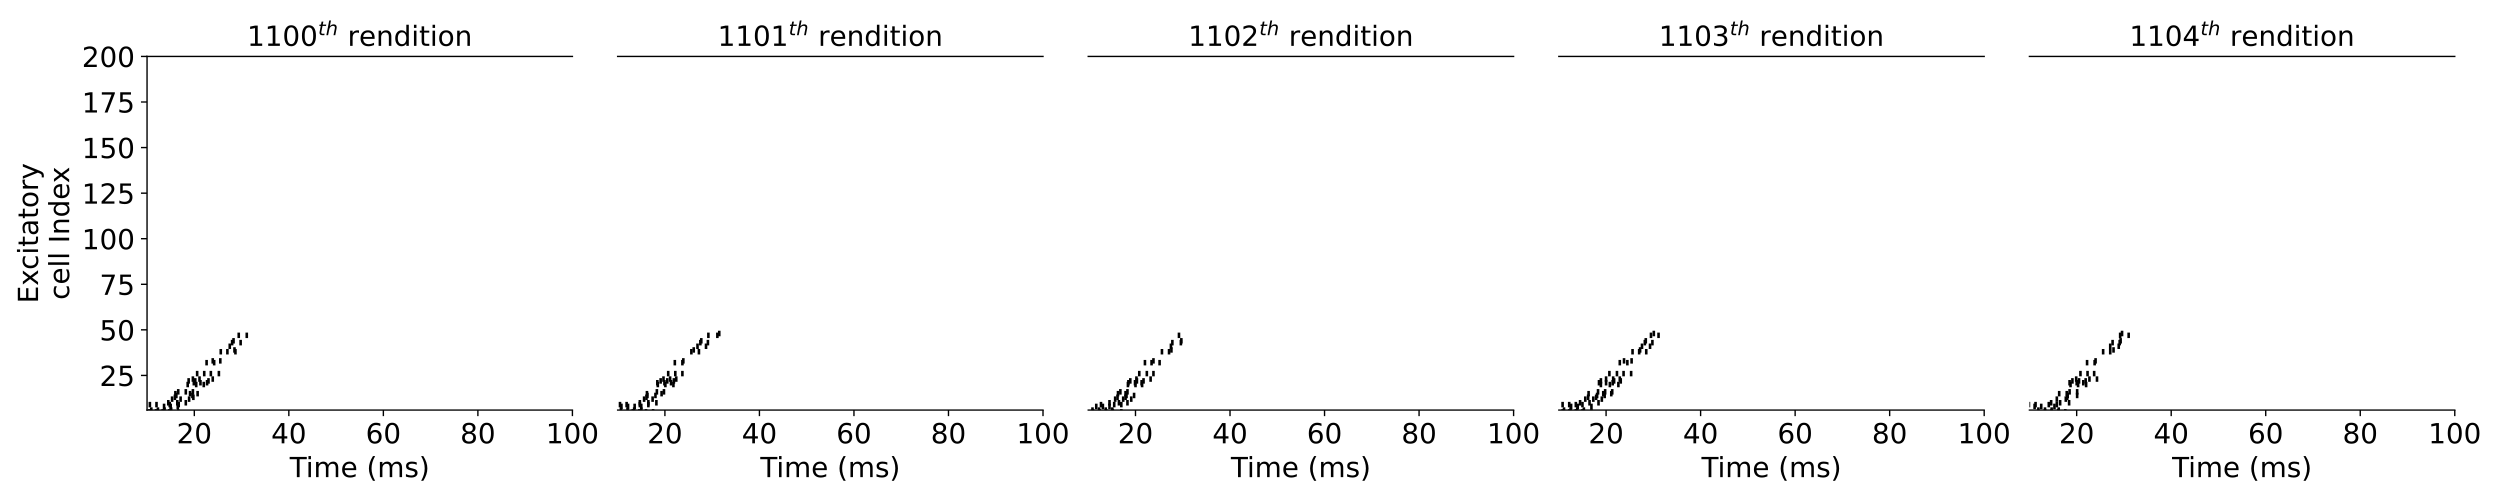 <?xml version="1.0" encoding="utf-8" standalone="no"?>
<!DOCTYPE svg PUBLIC "-//W3C//DTD SVG 1.1//EN"
  "http://www.w3.org/Graphics/SVG/1.1/DTD/svg11.dtd">
<!-- Created with matplotlib (https://matplotlib.org/) -->
<svg height="288pt" version="1.1" viewBox="0 0 1440 288" width="1440pt" xmlns="http://www.w3.org/2000/svg" xmlns:xlink="http://www.w3.org/1999/xlink">
 <defs>
  <style type="text/css">
*{stroke-linecap:butt;stroke-linejoin:round;}
  </style>
 </defs>
 <g id="figure_1">
  <g id="patch_1">
   <path d="M 0 288 
L 1440 288 
L 1440 0 
L 0 0 
z
" style="fill:#ffffff;"/>
  </g>
  <g id="axes_1">
   <g id="patch_2">
    <path d="M 84.7 236.2 
L 329.71 236.2 
L 329.71 32.5 
L 84.7 32.5 
z
" style="fill:#ffffff;"/>
   </g>
   <g id="PathCollection_1">
    <defs>
     <path d="M 0 1.581 
L 0 -1.581 
" id="m55fde07716" style="stroke:#000000;stroke-width:1.5;"/>
    </defs>
    <g clip-path="url(#p65f740886f)">
     <use style="stroke:#000000;stroke-width:1.5;" x="87.15" xlink:href="#m55fde07716" y="236.2"/>
     <use style="stroke:#000000;stroke-width:1.5;" x="98.584" xlink:href="#m55fde07716" y="236.2"/>
     <use style="stroke:#000000;stroke-width:1.5;" x="90.961" xlink:href="#m55fde07716" y="236.2"/>
     <use style="stroke:#000000;stroke-width:1.5;" x="94.773" xlink:href="#m55fde07716" y="236.2"/>
     <use style="stroke:#000000;stroke-width:1.5;" x="94.5" xlink:href="#m55fde07716" y="234.1"/>
     <use style="stroke:#000000;stroke-width:1.5;" x="98.312" xlink:href="#m55fde07716" y="234.1"/>
     <use style="stroke:#000000;stroke-width:1.5;" x="102.395" xlink:href="#m55fde07716" y="234.1"/>
     <use style="stroke:#000000;stroke-width:1.5;" x="98.584" xlink:href="#m55fde07716" y="238.3"/>
     <use style="stroke:#000000;stroke-width:1.5;" x="87.15" xlink:href="#m55fde07716" y="238.3"/>
     <use style="stroke:#000000;stroke-width:1.5;" x="103.484" xlink:href="#m55fde07716" y="238.3"/>
     <use style="stroke:#000000;stroke-width:1.5;" x="94.773" xlink:href="#m55fde07716" y="238.3"/>
     <use style="stroke:#000000;stroke-width:1.5;" x="102.667" xlink:href="#m55fde07716" y="237.25"/>
     <use style="stroke:#000000;stroke-width:1.5;" x="97.495" xlink:href="#m55fde07716" y="237.25"/>
     <use style="stroke:#000000;stroke-width:1.5;" x="86.061" xlink:href="#m55fde07716" y="237.25"/>
     <use style="stroke:#000000;stroke-width:1.5;" x="93.684" xlink:href="#m55fde07716" y="237.25"/>
     <use style="stroke:#000000;stroke-width:1.5;" x="89.872" xlink:href="#m55fde07716" y="237.25"/>
     <use style="stroke:#000000;stroke-width:1.5;" x="86.333" xlink:href="#m55fde07716" y="233.05"/>
     <use style="stroke:#000000;stroke-width:1.5;" x="102.94" xlink:href="#m55fde07716" y="233.05"/>
     <use style="stroke:#000000;stroke-width:1.5;" x="97.767" xlink:href="#m55fde07716" y="233.05"/>
     <use style="stroke:#000000;stroke-width:1.5;" x="90.145" xlink:href="#m55fde07716" y="233.05"/>
     <use style="stroke:#000000;stroke-width:1.5;" x="107.023" xlink:href="#m55fde07716" y="232"/>
     <use style="stroke:#000000;stroke-width:1.5;" x="102.123" xlink:href="#m55fde07716" y="232"/>
     <use style="stroke:#000000;stroke-width:1.5;" x="96.951" xlink:href="#m55fde07716" y="232"/>
     <use style="stroke:#000000;stroke-width:1.5;" x="99.128" xlink:href="#m55fde07716" y="229.9"/>
     <use style="stroke:#000000;stroke-width:1.5;" x="104.029" xlink:href="#m55fde07716" y="229.9"/>
     <use style="stroke:#000000;stroke-width:1.5;" x="108.929" xlink:href="#m55fde07716" y="229.9"/>
     <use style="stroke:#000000;stroke-width:1.5;" x="100.762" xlink:href="#m55fde07716" y="228.85"/>
     <use style="stroke:#000000;stroke-width:1.5;" x="111.379" xlink:href="#m55fde07716" y="228.85"/>
     <use style="stroke:#000000;stroke-width:1.5;" x="101.578" xlink:href="#m55fde07716" y="227.8"/>
     <use style="stroke:#000000;stroke-width:1.5;" x="110.834" xlink:href="#m55fde07716" y="227.8"/>
     <use style="stroke:#000000;stroke-width:1.5;" x="113.829" xlink:href="#m55fde07716" y="226.75"/>
     <use style="stroke:#000000;stroke-width:1.5;" x="101.034" xlink:href="#m55fde07716" y="226.75"/>
     <use style="stroke:#000000;stroke-width:1.5;" x="109.473" xlink:href="#m55fde07716" y="226.75"/>
     <use style="stroke:#000000;stroke-width:1.5;" x="102.667" xlink:href="#m55fde07716" y="225.7"/>
     <use style="stroke:#000000;stroke-width:1.5;" x="107.023" xlink:href="#m55fde07716" y="225.7"/>
     <use style="stroke:#000000;stroke-width:1.5;" x="111.107" xlink:href="#m55fde07716" y="225.7"/>
     <use style="stroke:#000000;stroke-width:1.5;" x="108.112" xlink:href="#m55fde07716" y="221.5"/>
     <use style="stroke:#000000;stroke-width:1.5;" x="113.012" xlink:href="#m55fde07716" y="221.5"/>
     <use style="stroke:#000000;stroke-width:1.5;" x="117.368" xlink:href="#m55fde07716" y="221.5"/>
     <use style="stroke:#000000;stroke-width:1.5;" x="111.651" xlink:href="#m55fde07716" y="220.45"/>
     <use style="stroke:#000000;stroke-width:1.5;" x="119.274" xlink:href="#m55fde07716" y="220.45"/>
     <use style="stroke:#000000;stroke-width:1.5;" x="115.462" xlink:href="#m55fde07716" y="220.45"/>
     <use style="stroke:#000000;stroke-width:1.5;" x="120.09" xlink:href="#m55fde07716" y="219.4"/>
     <use style="stroke:#000000;stroke-width:1.5;" x="108.657" xlink:href="#m55fde07716" y="219.4"/>
     <use style="stroke:#000000;stroke-width:1.5;" x="112.468" xlink:href="#m55fde07716" y="219.4"/>
     <use style="stroke:#000000;stroke-width:1.5;" x="122.54" xlink:href="#m55fde07716" y="218.35"/>
     <use style="stroke:#000000;stroke-width:1.5;" x="114.918" xlink:href="#m55fde07716" y="218.35"/>
     <use style="stroke:#000000;stroke-width:1.5;" x="111.107" xlink:href="#m55fde07716" y="218.35"/>
     <use style="stroke:#000000;stroke-width:1.5;" x="121.451" xlink:href="#m55fde07716" y="215.2"/>
     <use style="stroke:#000000;stroke-width:1.5;" x="126.079" xlink:href="#m55fde07716" y="215.2"/>
     <use style="stroke:#000000;stroke-width:1.5;" x="117.64" xlink:href="#m55fde07716" y="215.2"/>
     <use style="stroke:#000000;stroke-width:1.5;" x="113.557" xlink:href="#m55fde07716" y="215.2"/>
     <use style="stroke:#000000;stroke-width:1.5;" x="119.001" xlink:href="#m55fde07716" y="208.9"/>
     <use style="stroke:#000000;stroke-width:1.5;" x="123.357" xlink:href="#m55fde07716" y="208.9"/>
     <use style="stroke:#000000;stroke-width:1.5;" x="122.54" xlink:href="#m55fde07716" y="207.85"/>
     <use style="stroke:#000000;stroke-width:1.5;" x="126.896" xlink:href="#m55fde07716" y="207.85"/>
     <use style="stroke:#000000;stroke-width:1.5;" x="135.608" xlink:href="#m55fde07716" y="202.6"/>
     <use style="stroke:#000000;stroke-width:1.5;" x="130.98" xlink:href="#m55fde07716" y="202.6"/>
     <use style="stroke:#000000;stroke-width:1.5;" x="127.168" xlink:href="#m55fde07716" y="202.6"/>
     <use style="stroke:#000000;stroke-width:1.5;" x="135.063" xlink:href="#m55fde07716" y="201.55"/>
     <use style="stroke:#000000;stroke-width:1.5;" x="132.341" xlink:href="#m55fde07716" y="199.45"/>
     <use style="stroke:#000000;stroke-width:1.5;" x="138.602" xlink:href="#m55fde07716" y="197.35"/>
     <use style="stroke:#000000;stroke-width:1.5;" x="133.702" xlink:href="#m55fde07716" y="197.35"/>
     <use style="stroke:#000000;stroke-width:1.5;" x="134.519" xlink:href="#m55fde07716" y="196.3"/>
     <use style="stroke:#000000;stroke-width:1.5;" x="137.513" xlink:href="#m55fde07716" y="193.15"/>
     <use style="stroke:#000000;stroke-width:1.5;" x="142.141" xlink:href="#m55fde07716" y="193.15"/>
    </g>
   </g>
   <g id="matplotlib.axis_1">
    <g id="xtick_1">
     <g id="line2d_1">
      <defs>
       <path d="M 0 0 
L 0 3.5 
" id="mbf4eed96f7" style="stroke:#000000;stroke-width:0.8;"/>
      </defs>
      <g>
       <use style="stroke:#000000;stroke-width:0.8;" x="111.923" xlink:href="#mbf4eed96f7" y="236.2"/>
      </g>
     </g>
     <g id="text_1">
      <!-- 20 -->
      <defs>
       <path d="M 19.188 8.297 
L 53.609 8.297 
L 53.609 0 
L 7.328 0 
L 7.328 8.297 
Q 12.938 14.109 22.625 23.891 
Q 32.328 33.688 34.812 36.531 
Q 39.547 41.844 41.422 45.531 
Q 43.312 49.219 43.312 52.781 
Q 43.312 58.594 39.234 62.25 
Q 35.156 65.922 28.609 65.922 
Q 23.969 65.922 18.812 64.312 
Q 13.672 62.703 7.812 59.422 
L 7.812 69.391 
Q 13.766 71.781 18.938 73 
Q 24.125 74.219 28.422 74.219 
Q 39.75 74.219 46.484 68.547 
Q 53.219 62.891 53.219 53.422 
Q 53.219 48.922 51.531 44.891 
Q 49.859 40.875 45.406 35.406 
Q 44.188 33.984 37.641 27.219 
Q 31.109 20.453 19.188 8.297 
z
" id="DejaVuSans-50"/>
       <path d="M 31.781 66.406 
Q 24.172 66.406 20.328 58.906 
Q 16.5 51.422 16.5 36.375 
Q 16.5 21.391 20.328 13.891 
Q 24.172 6.391 31.781 6.391 
Q 39.453 6.391 43.281 13.891 
Q 47.125 21.391 47.125 36.375 
Q 47.125 51.422 43.281 58.906 
Q 39.453 66.406 31.781 66.406 
z
M 31.781 74.219 
Q 44.047 74.219 50.516 64.516 
Q 56.984 54.828 56.984 36.375 
Q 56.984 17.969 50.516 8.266 
Q 44.047 -1.422 31.781 -1.422 
Q 19.531 -1.422 13.062 8.266 
Q 6.594 17.969 6.594 36.375 
Q 6.594 54.828 13.062 64.516 
Q 19.531 74.219 31.781 74.219 
z
" id="DejaVuSans-48"/>
      </defs>
      <g transform="translate(101.743 255.357)scale(0.16 -0.16)">
       <use xlink:href="#DejaVuSans-50"/>
       <use x="63.623" xlink:href="#DejaVuSans-48"/>
      </g>
     </g>
    </g>
    <g id="xtick_2">
     <g id="line2d_2">
      <g>
       <use style="stroke:#000000;stroke-width:0.8;" x="166.37" xlink:href="#mbf4eed96f7" y="236.2"/>
      </g>
     </g>
     <g id="text_2">
      <!-- 40 -->
      <defs>
       <path d="M 37.797 64.312 
L 12.891 25.391 
L 37.797 25.391 
z
M 35.203 72.906 
L 47.609 72.906 
L 47.609 25.391 
L 58.016 25.391 
L 58.016 17.188 
L 47.609 17.188 
L 47.609 0 
L 37.797 0 
L 37.797 17.188 
L 4.891 17.188 
L 4.891 26.703 
z
" id="DejaVuSans-52"/>
      </defs>
      <g transform="translate(156.19 255.357)scale(0.16 -0.16)">
       <use xlink:href="#DejaVuSans-52"/>
       <use x="63.623" xlink:href="#DejaVuSans-48"/>
      </g>
     </g>
    </g>
    <g id="xtick_3">
     <g id="line2d_3">
      <g>
       <use style="stroke:#000000;stroke-width:0.8;" x="220.817" xlink:href="#mbf4eed96f7" y="236.2"/>
      </g>
     </g>
     <g id="text_3">
      <!-- 60 -->
      <defs>
       <path d="M 33.016 40.375 
Q 26.375 40.375 22.484 35.828 
Q 18.609 31.297 18.609 23.391 
Q 18.609 15.531 22.484 10.953 
Q 26.375 6.391 33.016 6.391 
Q 39.656 6.391 43.531 10.953 
Q 47.406 15.531 47.406 23.391 
Q 47.406 31.297 43.531 35.828 
Q 39.656 40.375 33.016 40.375 
z
M 52.594 71.297 
L 52.594 62.312 
Q 48.875 64.062 45.094 64.984 
Q 41.312 65.922 37.594 65.922 
Q 27.828 65.922 22.672 59.328 
Q 17.531 52.734 16.797 39.406 
Q 19.672 43.656 24.016 45.922 
Q 28.375 48.188 33.594 48.188 
Q 44.578 48.188 50.953 41.516 
Q 57.328 34.859 57.328 23.391 
Q 57.328 12.156 50.688 5.359 
Q 44.047 -1.422 33.016 -1.422 
Q 20.359 -1.422 13.672 8.266 
Q 6.984 17.969 6.984 36.375 
Q 6.984 53.656 15.188 63.938 
Q 23.391 74.219 37.203 74.219 
Q 40.922 74.219 44.703 73.484 
Q 48.484 72.75 52.594 71.297 
z
" id="DejaVuSans-54"/>
      </defs>
      <g transform="translate(210.637 255.357)scale(0.16 -0.16)">
       <use xlink:href="#DejaVuSans-54"/>
       <use x="63.623" xlink:href="#DejaVuSans-48"/>
      </g>
     </g>
    </g>
    <g id="xtick_4">
     <g id="line2d_4">
      <g>
       <use style="stroke:#000000;stroke-width:0.8;" x="275.263" xlink:href="#mbf4eed96f7" y="236.2"/>
      </g>
     </g>
     <g id="text_4">
      <!-- 80 -->
      <defs>
       <path d="M 31.781 34.625 
Q 24.75 34.625 20.719 30.859 
Q 16.703 27.094 16.703 20.516 
Q 16.703 13.922 20.719 10.156 
Q 24.75 6.391 31.781 6.391 
Q 38.812 6.391 42.859 10.172 
Q 46.922 13.969 46.922 20.516 
Q 46.922 27.094 42.891 30.859 
Q 38.875 34.625 31.781 34.625 
z
M 21.922 38.812 
Q 15.578 40.375 12.031 44.719 
Q 8.5 49.078 8.5 55.328 
Q 8.5 64.062 14.719 69.141 
Q 20.953 74.219 31.781 74.219 
Q 42.672 74.219 48.875 69.141 
Q 55.078 64.062 55.078 55.328 
Q 55.078 49.078 51.531 44.719 
Q 48 40.375 41.703 38.812 
Q 48.828 37.156 52.797 32.312 
Q 56.781 27.484 56.781 20.516 
Q 56.781 9.906 50.312 4.234 
Q 43.844 -1.422 31.781 -1.422 
Q 19.734 -1.422 13.25 4.234 
Q 6.781 9.906 6.781 20.516 
Q 6.781 27.484 10.781 32.312 
Q 14.797 37.156 21.922 38.812 
z
M 18.312 54.391 
Q 18.312 48.734 21.844 45.562 
Q 25.391 42.391 31.781 42.391 
Q 38.141 42.391 41.719 45.562 
Q 45.312 48.734 45.312 54.391 
Q 45.312 60.062 41.719 63.234 
Q 38.141 66.406 31.781 66.406 
Q 25.391 66.406 21.844 63.234 
Q 18.312 60.062 18.312 54.391 
z
" id="DejaVuSans-56"/>
      </defs>
      <g transform="translate(265.083 255.357)scale(0.16 -0.16)">
       <use xlink:href="#DejaVuSans-56"/>
       <use x="63.623" xlink:href="#DejaVuSans-48"/>
      </g>
     </g>
    </g>
    <g id="xtick_5">
     <g id="line2d_5">
      <g>
       <use style="stroke:#000000;stroke-width:0.8;" x="329.71" xlink:href="#mbf4eed96f7" y="236.2"/>
      </g>
     </g>
     <g id="text_5">
      <!-- 100 -->
      <defs>
       <path d="M 12.406 8.297 
L 28.516 8.297 
L 28.516 63.922 
L 10.984 60.406 
L 10.984 69.391 
L 28.422 72.906 
L 38.281 72.906 
L 38.281 8.297 
L 54.391 8.297 
L 54.391 0 
L 12.406 0 
z
" id="DejaVuSans-49"/>
      </defs>
      <g transform="translate(314.44 255.357)scale(0.16 -0.16)">
       <use xlink:href="#DejaVuSans-49"/>
       <use x="63.623" xlink:href="#DejaVuSans-48"/>
       <use x="127.246" xlink:href="#DejaVuSans-48"/>
      </g>
     </g>
    </g>
    <g id="text_6">
     <!-- Time (ms) -->
     <defs>
      <path d="M -0.297 72.906 
L 61.375 72.906 
L 61.375 64.594 
L 35.5 64.594 
L 35.5 0 
L 25.594 0 
L 25.594 64.594 
L -0.297 64.594 
z
" id="DejaVuSans-84"/>
      <path d="M 9.422 54.688 
L 18.406 54.688 
L 18.406 0 
L 9.422 0 
z
M 9.422 75.984 
L 18.406 75.984 
L 18.406 64.594 
L 9.422 64.594 
z
" id="DejaVuSans-105"/>
      <path d="M 52 44.188 
Q 55.375 50.25 60.062 53.125 
Q 64.75 56 71.094 56 
Q 79.641 56 84.281 50.016 
Q 88.922 44.047 88.922 33.016 
L 88.922 0 
L 79.891 0 
L 79.891 32.719 
Q 79.891 40.578 77.094 44.375 
Q 74.312 48.188 68.609 48.188 
Q 61.625 48.188 57.562 43.547 
Q 53.516 38.922 53.516 30.906 
L 53.516 0 
L 44.484 0 
L 44.484 32.719 
Q 44.484 40.625 41.703 44.406 
Q 38.922 48.188 33.109 48.188 
Q 26.219 48.188 22.156 43.531 
Q 18.109 38.875 18.109 30.906 
L 18.109 0 
L 9.078 0 
L 9.078 54.688 
L 18.109 54.688 
L 18.109 46.188 
Q 21.188 51.219 25.484 53.609 
Q 29.781 56 35.688 56 
Q 41.656 56 45.828 52.969 
Q 50 49.953 52 44.188 
z
" id="DejaVuSans-109"/>
      <path d="M 56.203 29.594 
L 56.203 25.203 
L 14.891 25.203 
Q 15.484 15.922 20.484 11.062 
Q 25.484 6.203 34.422 6.203 
Q 39.594 6.203 44.453 7.469 
Q 49.312 8.734 54.109 11.281 
L 54.109 2.781 
Q 49.266 0.734 44.188 -0.344 
Q 39.109 -1.422 33.891 -1.422 
Q 20.797 -1.422 13.156 6.188 
Q 5.516 13.812 5.516 26.812 
Q 5.516 40.234 12.766 48.109 
Q 20.016 56 32.328 56 
Q 43.359 56 49.781 48.891 
Q 56.203 41.797 56.203 29.594 
z
M 47.219 32.234 
Q 47.125 39.594 43.094 43.984 
Q 39.062 48.391 32.422 48.391 
Q 24.906 48.391 20.391 44.141 
Q 15.875 39.891 15.188 32.172 
z
" id="DejaVuSans-101"/>
      <path id="DejaVuSans-32"/>
      <path d="M 31 75.875 
Q 24.469 64.656 21.281 53.656 
Q 18.109 42.672 18.109 31.391 
Q 18.109 20.125 21.312 9.062 
Q 24.516 -2 31 -13.188 
L 23.188 -13.188 
Q 15.875 -1.703 12.234 9.375 
Q 8.594 20.453 8.594 31.391 
Q 8.594 42.281 12.203 53.312 
Q 15.828 64.359 23.188 75.875 
z
" id="DejaVuSans-40"/>
      <path d="M 44.281 53.078 
L 44.281 44.578 
Q 40.484 46.531 36.375 47.5 
Q 32.281 48.484 27.875 48.484 
Q 21.188 48.484 17.844 46.438 
Q 14.5 44.391 14.5 40.281 
Q 14.5 37.156 16.891 35.375 
Q 19.281 33.594 26.516 31.984 
L 29.594 31.297 
Q 39.156 29.25 43.188 25.516 
Q 47.219 21.781 47.219 15.094 
Q 47.219 7.469 41.188 3.016 
Q 35.156 -1.422 24.609 -1.422 
Q 20.219 -1.422 15.453 -0.562 
Q 10.688 0.297 5.422 2 
L 5.422 11.281 
Q 10.406 8.688 15.234 7.391 
Q 20.062 6.109 24.812 6.109 
Q 31.156 6.109 34.562 8.281 
Q 37.984 10.453 37.984 14.406 
Q 37.984 18.062 35.516 20.016 
Q 33.062 21.969 24.703 23.781 
L 21.578 24.516 
Q 13.234 26.266 9.516 29.906 
Q 5.812 33.547 5.812 39.891 
Q 5.812 47.609 11.281 51.797 
Q 16.75 56 26.812 56 
Q 31.781 56 36.172 55.266 
Q 40.578 54.547 44.281 53.078 
z
" id="DejaVuSans-115"/>
      <path d="M 8.016 75.875 
L 15.828 75.875 
Q 23.141 64.359 26.781 53.312 
Q 30.422 42.281 30.422 31.391 
Q 30.422 20.453 26.781 9.375 
Q 23.141 -1.703 15.828 -13.188 
L 8.016 -13.188 
Q 14.5 -2 17.703 9.062 
Q 20.906 20.125 20.906 31.391 
Q 20.906 42.672 17.703 53.656 
Q 14.5 64.656 8.016 75.875 
z
" id="DejaVuSans-41"/>
     </defs>
     <g transform="translate(166.886 274.842)scale(0.16 -0.16)">
      <use xlink:href="#DejaVuSans-84"/>
      <use x="57.959" xlink:href="#DejaVuSans-105"/>
      <use x="85.742" xlink:href="#DejaVuSans-109"/>
      <use x="183.154" xlink:href="#DejaVuSans-101"/>
      <use x="244.678" xlink:href="#DejaVuSans-32"/>
      <use x="276.465" xlink:href="#DejaVuSans-40"/>
      <use x="315.479" xlink:href="#DejaVuSans-109"/>
      <use x="412.891" xlink:href="#DejaVuSans-115"/>
      <use x="464.99" xlink:href="#DejaVuSans-41"/>
     </g>
    </g>
   </g>
   <g id="matplotlib.axis_2">
    <g id="ytick_1">
     <g id="line2d_6">
      <defs>
       <path d="M 0 0 
L -3.5 0 
" id="ma649826d53" style="stroke:#000000;stroke-width:0.8;"/>
      </defs>
      <g>
       <use style="stroke:#000000;stroke-width:0.8;" x="84.7" xlink:href="#ma649826d53" y="216.25"/>
      </g>
     </g>
     <g id="text_7">
      <!-- 25 -->
      <defs>
       <path d="M 10.797 72.906 
L 49.516 72.906 
L 49.516 64.594 
L 19.828 64.594 
L 19.828 46.734 
Q 21.969 47.469 24.109 47.828 
Q 26.266 48.188 28.422 48.188 
Q 40.625 48.188 47.75 41.5 
Q 54.891 34.812 54.891 23.391 
Q 54.891 11.625 47.562 5.094 
Q 40.234 -1.422 26.906 -1.422 
Q 22.312 -1.422 17.547 -0.641 
Q 12.797 0.141 7.719 1.703 
L 7.719 11.625 
Q 12.109 9.234 16.797 8.062 
Q 21.484 6.891 26.703 6.891 
Q 35.156 6.891 40.078 11.328 
Q 45.016 15.766 45.016 23.391 
Q 45.016 31 40.078 35.438 
Q 35.156 39.891 26.703 39.891 
Q 22.75 39.891 18.812 39.016 
Q 14.891 38.141 10.797 36.281 
z
" id="DejaVuSans-53"/>
      </defs>
      <g transform="translate(57.34 222.329)scale(0.16 -0.16)">
       <use xlink:href="#DejaVuSans-50"/>
       <use x="63.623" xlink:href="#DejaVuSans-53"/>
      </g>
     </g>
    </g>
    <g id="ytick_2">
     <g id="line2d_7">
      <g>
       <use style="stroke:#000000;stroke-width:0.8;" x="84.7" xlink:href="#ma649826d53" y="190"/>
      </g>
     </g>
     <g id="text_8">
      <!-- 50 -->
      <g transform="translate(57.34 196.079)scale(0.16 -0.16)">
       <use xlink:href="#DejaVuSans-53"/>
       <use x="63.623" xlink:href="#DejaVuSans-48"/>
      </g>
     </g>
    </g>
    <g id="ytick_3">
     <g id="line2d_8">
      <g>
       <use style="stroke:#000000;stroke-width:0.8;" x="84.7" xlink:href="#ma649826d53" y="163.75"/>
      </g>
     </g>
     <g id="text_9">
      <!-- 75 -->
      <defs>
       <path d="M 8.203 72.906 
L 55.078 72.906 
L 55.078 68.703 
L 28.609 0 
L 18.312 0 
L 43.219 64.594 
L 8.203 64.594 
z
" id="DejaVuSans-55"/>
      </defs>
      <g transform="translate(57.34 169.829)scale(0.16 -0.16)">
       <use xlink:href="#DejaVuSans-55"/>
       <use x="63.623" xlink:href="#DejaVuSans-53"/>
      </g>
     </g>
    </g>
    <g id="ytick_4">
     <g id="line2d_9">
      <g>
       <use style="stroke:#000000;stroke-width:0.8;" x="84.7" xlink:href="#ma649826d53" y="137.5"/>
      </g>
     </g>
     <g id="text_10">
      <!-- 100 -->
      <g transform="translate(47.16 143.579)scale(0.16 -0.16)">
       <use xlink:href="#DejaVuSans-49"/>
       <use x="63.623" xlink:href="#DejaVuSans-48"/>
       <use x="127.246" xlink:href="#DejaVuSans-48"/>
      </g>
     </g>
    </g>
    <g id="ytick_5">
     <g id="line2d_10">
      <g>
       <use style="stroke:#000000;stroke-width:0.8;" x="84.7" xlink:href="#ma649826d53" y="111.25"/>
      </g>
     </g>
     <g id="text_11">
      <!-- 125 -->
      <g transform="translate(47.16 117.329)scale(0.16 -0.16)">
       <use xlink:href="#DejaVuSans-49"/>
       <use x="63.623" xlink:href="#DejaVuSans-50"/>
       <use x="127.246" xlink:href="#DejaVuSans-53"/>
      </g>
     </g>
    </g>
    <g id="ytick_6">
     <g id="line2d_11">
      <g>
       <use style="stroke:#000000;stroke-width:0.8;" x="84.7" xlink:href="#ma649826d53" y="85"/>
      </g>
     </g>
     <g id="text_12">
      <!-- 150 -->
      <g transform="translate(47.16 91.079)scale(0.16 -0.16)">
       <use xlink:href="#DejaVuSans-49"/>
       <use x="63.623" xlink:href="#DejaVuSans-53"/>
       <use x="127.246" xlink:href="#DejaVuSans-48"/>
      </g>
     </g>
    </g>
    <g id="ytick_7">
     <g id="line2d_12">
      <g>
       <use style="stroke:#000000;stroke-width:0.8;" x="84.7" xlink:href="#ma649826d53" y="58.75"/>
      </g>
     </g>
     <g id="text_13">
      <!-- 175 -->
      <g transform="translate(47.16 64.829)scale(0.16 -0.16)">
       <use xlink:href="#DejaVuSans-49"/>
       <use x="63.623" xlink:href="#DejaVuSans-55"/>
       <use x="127.246" xlink:href="#DejaVuSans-53"/>
      </g>
     </g>
    </g>
    <g id="ytick_8">
     <g id="line2d_13">
      <g>
       <use style="stroke:#000000;stroke-width:0.8;" x="84.7" xlink:href="#ma649826d53" y="32.5"/>
      </g>
     </g>
     <g id="text_14">
      <!-- 200 -->
      <g transform="translate(47.16 38.579)scale(0.16 -0.16)">
       <use xlink:href="#DejaVuSans-50"/>
       <use x="63.623" xlink:href="#DejaVuSans-48"/>
       <use x="127.246" xlink:href="#DejaVuSans-48"/>
      </g>
     </g>
    </g>
    <g id="text_15">
     <!-- Excitatory -->
     <defs>
      <path d="M 9.812 72.906 
L 55.906 72.906 
L 55.906 64.594 
L 19.672 64.594 
L 19.672 43.016 
L 54.391 43.016 
L 54.391 34.719 
L 19.672 34.719 
L 19.672 8.297 
L 56.781 8.297 
L 56.781 0 
L 9.812 0 
z
" id="DejaVuSans-69"/>
      <path d="M 54.891 54.688 
L 35.109 28.078 
L 55.906 0 
L 45.312 0 
L 29.391 21.484 
L 13.484 0 
L 2.875 0 
L 24.125 28.609 
L 4.688 54.688 
L 15.281 54.688 
L 29.781 35.203 
L 44.281 54.688 
z
" id="DejaVuSans-120"/>
      <path d="M 48.781 52.594 
L 48.781 44.188 
Q 44.969 46.297 41.141 47.344 
Q 37.312 48.391 33.406 48.391 
Q 24.656 48.391 19.812 42.844 
Q 14.984 37.312 14.984 27.297 
Q 14.984 17.281 19.812 11.734 
Q 24.656 6.203 33.406 6.203 
Q 37.312 6.203 41.141 7.25 
Q 44.969 8.297 48.781 10.406 
L 48.781 2.094 
Q 45.016 0.344 40.984 -0.531 
Q 36.969 -1.422 32.422 -1.422 
Q 20.062 -1.422 12.781 6.344 
Q 5.516 14.109 5.516 27.297 
Q 5.516 40.672 12.859 48.328 
Q 20.219 56 33.016 56 
Q 37.156 56 41.109 55.141 
Q 45.062 54.297 48.781 52.594 
z
" id="DejaVuSans-99"/>
      <path d="M 18.312 70.219 
L 18.312 54.688 
L 36.812 54.688 
L 36.812 47.703 
L 18.312 47.703 
L 18.312 18.016 
Q 18.312 11.328 20.141 9.422 
Q 21.969 7.516 27.594 7.516 
L 36.812 7.516 
L 36.812 0 
L 27.594 0 
Q 17.188 0 13.234 3.875 
Q 9.281 7.766 9.281 18.016 
L 9.281 47.703 
L 2.688 47.703 
L 2.688 54.688 
L 9.281 54.688 
L 9.281 70.219 
z
" id="DejaVuSans-116"/>
      <path d="M 34.281 27.484 
Q 23.391 27.484 19.188 25 
Q 14.984 22.516 14.984 16.5 
Q 14.984 11.719 18.141 8.906 
Q 21.297 6.109 26.703 6.109 
Q 34.188 6.109 38.703 11.406 
Q 43.219 16.703 43.219 25.484 
L 43.219 27.484 
z
M 52.203 31.203 
L 52.203 0 
L 43.219 0 
L 43.219 8.297 
Q 40.141 3.328 35.547 0.953 
Q 30.953 -1.422 24.312 -1.422 
Q 15.922 -1.422 10.953 3.297 
Q 6 8.016 6 15.922 
Q 6 25.141 12.172 29.828 
Q 18.359 34.516 30.609 34.516 
L 43.219 34.516 
L 43.219 35.406 
Q 43.219 41.609 39.141 45 
Q 35.062 48.391 27.688 48.391 
Q 23 48.391 18.547 47.266 
Q 14.109 46.141 10.016 43.891 
L 10.016 52.203 
Q 14.938 54.109 19.578 55.047 
Q 24.219 56 28.609 56 
Q 40.484 56 46.344 49.844 
Q 52.203 43.703 52.203 31.203 
z
" id="DejaVuSans-97"/>
      <path d="M 30.609 48.391 
Q 23.391 48.391 19.188 42.75 
Q 14.984 37.109 14.984 27.297 
Q 14.984 17.484 19.156 11.844 
Q 23.344 6.203 30.609 6.203 
Q 37.797 6.203 41.984 11.859 
Q 46.188 17.531 46.188 27.297 
Q 46.188 37.016 41.984 42.703 
Q 37.797 48.391 30.609 48.391 
z
M 30.609 56 
Q 42.328 56 49.016 48.375 
Q 55.719 40.766 55.719 27.297 
Q 55.719 13.875 49.016 6.219 
Q 42.328 -1.422 30.609 -1.422 
Q 18.844 -1.422 12.172 6.219 
Q 5.516 13.875 5.516 27.297 
Q 5.516 40.766 12.172 48.375 
Q 18.844 56 30.609 56 
z
" id="DejaVuSans-111"/>
      <path d="M 41.109 46.297 
Q 39.594 47.172 37.812 47.578 
Q 36.031 48 33.891 48 
Q 26.266 48 22.188 43.047 
Q 18.109 38.094 18.109 28.812 
L 18.109 0 
L 9.078 0 
L 9.078 54.688 
L 18.109 54.688 
L 18.109 46.188 
Q 20.953 51.172 25.484 53.578 
Q 30.031 56 36.531 56 
Q 37.453 56 38.578 55.875 
Q 39.703 55.766 41.062 55.516 
z
" id="DejaVuSans-114"/>
      <path d="M 32.172 -5.078 
Q 28.375 -14.844 24.75 -17.812 
Q 21.141 -20.797 15.094 -20.797 
L 7.906 -20.797 
L 7.906 -13.281 
L 13.188 -13.281 
Q 16.891 -13.281 18.938 -11.516 
Q 21 -9.766 23.484 -3.219 
L 25.094 0.875 
L 2.984 54.688 
L 12.5 54.688 
L 29.594 11.922 
L 46.688 54.688 
L 56.203 54.688 
z
" id="DejaVuSans-121"/>
     </defs>
     <g transform="translate(21.916 174.715)rotate(-90)scale(0.16 -0.16)">
      <use xlink:href="#DejaVuSans-69"/>
      <use x="63.184" xlink:href="#DejaVuSans-120"/>
      <use x="120.613" xlink:href="#DejaVuSans-99"/>
      <use x="175.594" xlink:href="#DejaVuSans-105"/>
      <use x="203.377" xlink:href="#DejaVuSans-116"/>
      <use x="242.586" xlink:href="#DejaVuSans-97"/>
      <use x="303.865" xlink:href="#DejaVuSans-116"/>
      <use x="343.074" xlink:href="#DejaVuSans-111"/>
      <use x="404.256" xlink:href="#DejaVuSans-114"/>
      <use x="445.369" xlink:href="#DejaVuSans-121"/>
     </g>
     <!-- cell Index -->
     <defs>
      <path d="M 9.422 75.984 
L 18.406 75.984 
L 18.406 0 
L 9.422 0 
z
" id="DejaVuSans-108"/>
      <path d="M 9.812 72.906 
L 19.672 72.906 
L 19.672 0 
L 9.812 0 
z
" id="DejaVuSans-73"/>
      <path d="M 54.891 33.016 
L 54.891 0 
L 45.906 0 
L 45.906 32.719 
Q 45.906 40.484 42.875 44.328 
Q 39.844 48.188 33.797 48.188 
Q 26.516 48.188 22.312 43.547 
Q 18.109 38.922 18.109 30.906 
L 18.109 0 
L 9.078 0 
L 9.078 54.688 
L 18.109 54.688 
L 18.109 46.188 
Q 21.344 51.125 25.703 53.562 
Q 30.078 56 35.797 56 
Q 45.219 56 50.047 50.172 
Q 54.891 44.344 54.891 33.016 
z
" id="DejaVuSans-110"/>
      <path d="M 45.406 46.391 
L 45.406 75.984 
L 54.391 75.984 
L 54.391 0 
L 45.406 0 
L 45.406 8.203 
Q 42.578 3.328 38.25 0.953 
Q 33.938 -1.422 27.875 -1.422 
Q 17.969 -1.422 11.734 6.484 
Q 5.516 14.406 5.516 27.297 
Q 5.516 40.188 11.734 48.094 
Q 17.969 56 27.875 56 
Q 33.938 56 38.25 53.625 
Q 42.578 51.266 45.406 46.391 
z
M 14.797 27.297 
Q 14.797 17.391 18.875 11.75 
Q 22.953 6.109 30.078 6.109 
Q 37.203 6.109 41.297 11.75 
Q 45.406 17.391 45.406 27.297 
Q 45.406 37.203 41.297 42.844 
Q 37.203 48.484 30.078 48.484 
Q 22.953 48.484 18.875 42.844 
Q 14.797 37.203 14.797 27.297 
z
" id="DejaVuSans-100"/>
     </defs>
     <g transform="translate(39.833 172.685)rotate(-90)scale(0.16 -0.16)">
      <use xlink:href="#DejaVuSans-99"/>
      <use x="54.98" xlink:href="#DejaVuSans-101"/>
      <use x="116.504" xlink:href="#DejaVuSans-108"/>
      <use x="144.287" xlink:href="#DejaVuSans-108"/>
      <use x="172.07" xlink:href="#DejaVuSans-32"/>
      <use x="203.857" xlink:href="#DejaVuSans-73"/>
      <use x="233.35" xlink:href="#DejaVuSans-110"/>
      <use x="296.729" xlink:href="#DejaVuSans-100"/>
      <use x="360.205" xlink:href="#DejaVuSans-101"/>
      <use x="419.979" xlink:href="#DejaVuSans-120"/>
     </g>
    </g>
   </g>
   <g id="patch_3">
    <path d="M 84.7 236.2 
L 84.7 32.5 
" style="fill:none;stroke:#000000;stroke-linecap:square;stroke-linejoin:miter;stroke-width:0.8;"/>
   </g>
   <g id="patch_4">
    <path d="M 84.7 236.2 
L 329.71 236.2 
" style="fill:none;stroke:#000000;stroke-linecap:square;stroke-linejoin:miter;stroke-width:0.8;"/>
   </g>
   <g id="patch_5">
    <path d="M 84.7 32.5 
L 329.71 32.5 
" style="fill:none;stroke:#000000;stroke-linecap:square;stroke-linejoin:miter;stroke-width:0.8;"/>
   </g>
   <g id="text_16">
    <!-- 1100$^{th}$ rendition -->
    <defs>
     <path d="M 42.281 54.688 
L 40.922 47.703 
L 23 47.703 
L 17.188 18.016 
Q 16.891 16.359 16.75 15.234 
Q 16.609 14.109 16.609 13.484 
Q 16.609 10.359 18.484 8.938 
Q 20.359 7.516 24.516 7.516 
L 33.594 7.516 
L 32.078 0 
L 23.484 0 
Q 15.484 0 11.547 3.125 
Q 7.625 6.25 7.625 12.594 
Q 7.625 13.719 7.766 15.062 
Q 7.906 16.406 8.203 18.016 
L 14.016 47.703 
L 6.391 47.703 
L 7.812 54.688 
L 15.281 54.688 
L 18.312 70.219 
L 27.297 70.219 
L 24.312 54.688 
z
" id="DejaVuSans-Oblique-116"/>
     <path d="M 55.719 33.016 
L 49.312 0 
L 40.281 0 
L 46.688 32.672 
Q 47.125 34.969 47.359 36.719 
Q 47.609 38.484 47.609 39.5 
Q 47.609 43.609 45.016 45.891 
Q 42.438 48.188 37.797 48.188 
Q 30.562 48.188 25.266 43.297 
Q 19.969 38.422 18.406 30.328 
L 12.5 0 
L 3.516 0 
L 18.312 75.984 
L 27.297 75.984 
L 21.484 46.094 
Q 24.906 50.688 30.219 53.344 
Q 35.547 56 41.406 56 
Q 48.641 56 52.609 52.094 
Q 56.594 48.188 56.594 41.109 
Q 56.594 39.359 56.375 37.359 
Q 56.156 35.359 55.719 33.016 
z
" id="DejaVuSans-Oblique-104"/>
    </defs>
    <g transform="translate(142.325 26.5)scale(0.16 -0.16)">
     <use transform="translate(0 0.53)" xlink:href="#DejaVuSans-49"/>
     <use transform="translate(63.623 0.53)" xlink:href="#DejaVuSans-49"/>
     <use transform="translate(127.246 0.53)" xlink:href="#DejaVuSans-48"/>
     <use transform="translate(190.869 0.53)" xlink:href="#DejaVuSans-48"/>
     <use transform="translate(255.449 38.811)scale(0.7)" xlink:href="#DejaVuSans-Oblique-116"/>
     <use transform="translate(282.896 38.811)scale(0.7)" xlink:href="#DejaVuSans-Oblique-104"/>
     <use transform="translate(329.995 0.53)" xlink:href="#DejaVuSans-32"/>
     <use transform="translate(361.782 0.53)" xlink:href="#DejaVuSans-114"/>
     <use transform="translate(402.896 0.53)" xlink:href="#DejaVuSans-101"/>
     <use transform="translate(464.419 0.53)" xlink:href="#DejaVuSans-110"/>
     <use transform="translate(527.798 0.53)" xlink:href="#DejaVuSans-100"/>
     <use transform="translate(591.274 0.53)" xlink:href="#DejaVuSans-105"/>
     <use transform="translate(619.058 0.53)" xlink:href="#DejaVuSans-116"/>
     <use transform="translate(658.267 0.53)" xlink:href="#DejaVuSans-105"/>
     <use transform="translate(686.05 0.53)" xlink:href="#DejaVuSans-111"/>
     <use transform="translate(747.231 0.53)" xlink:href="#DejaVuSans-110"/>
    </g>
   </g>
  </g>
  <g id="axes_2">
   <g id="patch_6">
    <path d="M 355.76 236.2 
L 600.77 236.2 
L 600.77 32.5 
L 355.76 32.5 
z
" style="fill:#ffffff;"/>
   </g>
   <g id="PathCollection_2">
    <g clip-path="url(#p987ebf430e)">
     <use style="stroke:#000000;stroke-width:1.5;" x="365.288" xlink:href="#m55fde07716" y="236.2"/>
     <use style="stroke:#000000;stroke-width:1.5;" x="357.666" xlink:href="#m55fde07716" y="236.2"/>
     <use style="stroke:#000000;stroke-width:1.5;" x="369.372" xlink:href="#m55fde07716" y="236.2"/>
     <use style="stroke:#000000;stroke-width:1.5;" x="361.477" xlink:href="#m55fde07716" y="236.2"/>
     <use style="stroke:#000000;stroke-width:1.5;" x="365.56" xlink:href="#m55fde07716" y="234.1"/>
     <use style="stroke:#000000;stroke-width:1.5;" x="357.938" xlink:href="#m55fde07716" y="234.1"/>
     <use style="stroke:#000000;stroke-width:1.5;" x="369.372" xlink:href="#m55fde07716" y="234.1"/>
     <use style="stroke:#000000;stroke-width:1.5;" x="361.749" xlink:href="#m55fde07716" y="234.1"/>
     <use style="stroke:#000000;stroke-width:1.5;" x="372.094" xlink:href="#m55fde07716" y="238.3"/>
     <use style="stroke:#000000;stroke-width:1.5;" x="364.471" xlink:href="#m55fde07716" y="238.3"/>
     <use style="stroke:#000000;stroke-width:1.5;" x="368.283" xlink:href="#m55fde07716" y="238.3"/>
     <use style="stroke:#000000;stroke-width:1.5;" x="376.178" xlink:href="#m55fde07716" y="237.25"/>
     <use style="stroke:#000000;stroke-width:1.5;" x="364.471" xlink:href="#m55fde07716" y="237.25"/>
     <use style="stroke:#000000;stroke-width:1.5;" x="368.283" xlink:href="#m55fde07716" y="237.25"/>
     <use style="stroke:#000000;stroke-width:1.5;" x="372.094" xlink:href="#m55fde07716" y="237.25"/>
     <use style="stroke:#000000;stroke-width:1.5;" x="357.121" xlink:href="#m55fde07716" y="233.05"/>
     <use style="stroke:#000000;stroke-width:1.5;" x="368.555" xlink:href="#m55fde07716" y="233.05"/>
     <use style="stroke:#000000;stroke-width:1.5;" x="360.932" xlink:href="#m55fde07716" y="233.05"/>
     <use style="stroke:#000000;stroke-width:1.5;" x="373.455" xlink:href="#m55fde07716" y="233.05"/>
     <use style="stroke:#000000;stroke-width:1.5;" x="378.083" xlink:href="#m55fde07716" y="232"/>
     <use style="stroke:#000000;stroke-width:1.5;" x="373.455" xlink:href="#m55fde07716" y="232"/>
     <use style="stroke:#000000;stroke-width:1.5;" x="368.555" xlink:href="#m55fde07716" y="232"/>
     <use style="stroke:#000000;stroke-width:1.5;" x="375.905" xlink:href="#m55fde07716" y="229.9"/>
     <use style="stroke:#000000;stroke-width:1.5;" x="371.005" xlink:href="#m55fde07716" y="229.9"/>
     <use style="stroke:#000000;stroke-width:1.5;" x="372.366" xlink:href="#m55fde07716" y="228.85"/>
     <use style="stroke:#000000;stroke-width:1.5;" x="377.539" xlink:href="#m55fde07716" y="227.8"/>
     <use style="stroke:#000000;stroke-width:1.5;" x="372.911" xlink:href="#m55fde07716" y="227.8"/>
     <use style="stroke:#000000;stroke-width:1.5;" x="372.638" xlink:href="#m55fde07716" y="226.75"/>
     <use style="stroke:#000000;stroke-width:1.5;" x="381.078" xlink:href="#m55fde07716" y="226.75"/>
     <use style="stroke:#000000;stroke-width:1.5;" x="378.355" xlink:href="#m55fde07716" y="225.7"/>
     <use style="stroke:#000000;stroke-width:1.5;" x="382.439" xlink:href="#m55fde07716" y="225.7"/>
     <use style="stroke:#000000;stroke-width:1.5;" x="387.884" xlink:href="#m55fde07716" y="221.5"/>
     <use style="stroke:#000000;stroke-width:1.5;" x="378.9" xlink:href="#m55fde07716" y="221.5"/>
     <use style="stroke:#000000;stroke-width:1.5;" x="383.256" xlink:href="#m55fde07716" y="221.5"/>
     <use style="stroke:#000000;stroke-width:1.5;" x="386.522" xlink:href="#m55fde07716" y="220.45"/>
     <use style="stroke:#000000;stroke-width:1.5;" x="382.711" xlink:href="#m55fde07716" y="220.45"/>
     <use style="stroke:#000000;stroke-width:1.5;" x="378.628" xlink:href="#m55fde07716" y="220.45"/>
     <use style="stroke:#000000;stroke-width:1.5;" x="388.156" xlink:href="#m55fde07716" y="219.4"/>
     <use style="stroke:#000000;stroke-width:1.5;" x="380.533" xlink:href="#m55fde07716" y="219.4"/>
     <use style="stroke:#000000;stroke-width:1.5;" x="384.344" xlink:href="#m55fde07716" y="219.4"/>
     <use style="stroke:#000000;stroke-width:1.5;" x="382.167" xlink:href="#m55fde07716" y="218.35"/>
     <use style="stroke:#000000;stroke-width:1.5;" x="389.517" xlink:href="#m55fde07716" y="218.35"/>
     <use style="stroke:#000000;stroke-width:1.5;" x="385.978" xlink:href="#m55fde07716" y="218.35"/>
     <use style="stroke:#000000;stroke-width:1.5;" x="393.056" xlink:href="#m55fde07716" y="215.2"/>
     <use style="stroke:#000000;stroke-width:1.5;" x="384.889" xlink:href="#m55fde07716" y="215.2"/>
     <use style="stroke:#000000;stroke-width:1.5;" x="388.972" xlink:href="#m55fde07716" y="215.2"/>
     <use style="stroke:#000000;stroke-width:1.5;" x="388.7" xlink:href="#m55fde07716" y="208.9"/>
     <use style="stroke:#000000;stroke-width:1.5;" x="393.056" xlink:href="#m55fde07716" y="208.9"/>
     <use style="stroke:#000000;stroke-width:1.5;" x="393.6" xlink:href="#m55fde07716" y="207.85"/>
     <use style="stroke:#000000;stroke-width:1.5;" x="398.228" xlink:href="#m55fde07716" y="202.6"/>
     <use style="stroke:#000000;stroke-width:1.5;" x="402.584" xlink:href="#m55fde07716" y="202.6"/>
     <use style="stroke:#000000;stroke-width:1.5;" x="399.59" xlink:href="#m55fde07716" y="201.55"/>
     <use style="stroke:#000000;stroke-width:1.5;" x="401.767" xlink:href="#m55fde07716" y="199.45"/>
     <use style="stroke:#000000;stroke-width:1.5;" x="406.668" xlink:href="#m55fde07716" y="199.45"/>
     <use style="stroke:#000000;stroke-width:1.5;" x="407.757" xlink:href="#m55fde07716" y="197.35"/>
     <use style="stroke:#000000;stroke-width:1.5;" x="403.401" xlink:href="#m55fde07716" y="197.35"/>
     <use style="stroke:#000000;stroke-width:1.5;" x="403.945" xlink:href="#m55fde07716" y="196.3"/>
     <use style="stroke:#000000;stroke-width:1.5;" x="408.029" xlink:href="#m55fde07716" y="193.15"/>
     <use style="stroke:#000000;stroke-width:1.5;" x="413.201" xlink:href="#m55fde07716" y="193.15"/>
     <use style="stroke:#000000;stroke-width:1.5;" x="414.29" xlink:href="#m55fde07716" y="192.1"/>
    </g>
   </g>
   <g id="matplotlib.axis_3">
    <g id="xtick_6">
     <g id="line2d_14">
      <g>
       <use style="stroke:#000000;stroke-width:0.8;" x="382.983" xlink:href="#mbf4eed96f7" y="236.2"/>
      </g>
     </g>
     <g id="text_17">
      <!-- 20 -->
      <g transform="translate(372.803 255.357)scale(0.16 -0.16)">
       <use xlink:href="#DejaVuSans-50"/>
       <use x="63.623" xlink:href="#DejaVuSans-48"/>
      </g>
     </g>
    </g>
    <g id="xtick_7">
     <g id="line2d_15">
      <g>
       <use style="stroke:#000000;stroke-width:0.8;" x="437.43" xlink:href="#mbf4eed96f7" y="236.2"/>
      </g>
     </g>
     <g id="text_18">
      <!-- 40 -->
      <g transform="translate(427.25 255.357)scale(0.16 -0.16)">
       <use xlink:href="#DejaVuSans-52"/>
       <use x="63.623" xlink:href="#DejaVuSans-48"/>
      </g>
     </g>
    </g>
    <g id="xtick_8">
     <g id="line2d_16">
      <g>
       <use style="stroke:#000000;stroke-width:0.8;" x="491.877" xlink:href="#mbf4eed96f7" y="236.2"/>
      </g>
     </g>
     <g id="text_19">
      <!-- 60 -->
      <g transform="translate(481.697 255.357)scale(0.16 -0.16)">
       <use xlink:href="#DejaVuSans-54"/>
       <use x="63.623" xlink:href="#DejaVuSans-48"/>
      </g>
     </g>
    </g>
    <g id="xtick_9">
     <g id="line2d_17">
      <g>
       <use style="stroke:#000000;stroke-width:0.8;" x="546.323" xlink:href="#mbf4eed96f7" y="236.2"/>
      </g>
     </g>
     <g id="text_20">
      <!-- 80 -->
      <g transform="translate(536.143 255.357)scale(0.16 -0.16)">
       <use xlink:href="#DejaVuSans-56"/>
       <use x="63.623" xlink:href="#DejaVuSans-48"/>
      </g>
     </g>
    </g>
    <g id="xtick_10">
     <g id="line2d_18">
      <g>
       <use style="stroke:#000000;stroke-width:0.8;" x="600.77" xlink:href="#mbf4eed96f7" y="236.2"/>
      </g>
     </g>
     <g id="text_21">
      <!-- 100 -->
      <g transform="translate(585.5 255.357)scale(0.16 -0.16)">
       <use xlink:href="#DejaVuSans-49"/>
       <use x="63.623" xlink:href="#DejaVuSans-48"/>
       <use x="127.246" xlink:href="#DejaVuSans-48"/>
      </g>
     </g>
    </g>
    <g id="text_22">
     <!-- Time (ms) -->
     <g transform="translate(437.946 274.842)scale(0.16 -0.16)">
      <use xlink:href="#DejaVuSans-84"/>
      <use x="57.959" xlink:href="#DejaVuSans-105"/>
      <use x="85.742" xlink:href="#DejaVuSans-109"/>
      <use x="183.154" xlink:href="#DejaVuSans-101"/>
      <use x="244.678" xlink:href="#DejaVuSans-32"/>
      <use x="276.465" xlink:href="#DejaVuSans-40"/>
      <use x="315.479" xlink:href="#DejaVuSans-109"/>
      <use x="412.891" xlink:href="#DejaVuSans-115"/>
      <use x="464.99" xlink:href="#DejaVuSans-41"/>
     </g>
    </g>
   </g>
   <g id="matplotlib.axis_4">
    <g id="ytick_9"/>
    <g id="ytick_10"/>
    <g id="ytick_11"/>
    <g id="ytick_12"/>
    <g id="ytick_13"/>
    <g id="ytick_14"/>
    <g id="ytick_15"/>
    <g id="ytick_16"/>
   </g>
   <g id="patch_7">
    <path d="M 355.76 236.2 
L 600.77 236.2 
" style="fill:none;stroke:#000000;stroke-linecap:square;stroke-linejoin:miter;stroke-width:0.8;"/>
   </g>
   <g id="patch_8">
    <path d="M 355.76 32.5 
L 600.77 32.5 
" style="fill:none;stroke:#000000;stroke-linecap:square;stroke-linejoin:miter;stroke-width:0.8;"/>
   </g>
   <g id="text_23">
    <!-- 1101$^{th}$ rendition -->
    <g transform="translate(413.385 26.5)scale(0.16 -0.16)">
     <use transform="translate(0 0.53)" xlink:href="#DejaVuSans-49"/>
     <use transform="translate(63.623 0.53)" xlink:href="#DejaVuSans-49"/>
     <use transform="translate(127.246 0.53)" xlink:href="#DejaVuSans-48"/>
     <use transform="translate(190.869 0.53)" xlink:href="#DejaVuSans-49"/>
     <use transform="translate(255.449 38.811)scale(0.7)" xlink:href="#DejaVuSans-Oblique-116"/>
     <use transform="translate(282.896 38.811)scale(0.7)" xlink:href="#DejaVuSans-Oblique-104"/>
     <use transform="translate(329.995 0.53)" xlink:href="#DejaVuSans-32"/>
     <use transform="translate(361.782 0.53)" xlink:href="#DejaVuSans-114"/>
     <use transform="translate(402.896 0.53)" xlink:href="#DejaVuSans-101"/>
     <use transform="translate(464.419 0.53)" xlink:href="#DejaVuSans-110"/>
     <use transform="translate(527.798 0.53)" xlink:href="#DejaVuSans-100"/>
     <use transform="translate(591.274 0.53)" xlink:href="#DejaVuSans-105"/>
     <use transform="translate(619.058 0.53)" xlink:href="#DejaVuSans-116"/>
     <use transform="translate(658.267 0.53)" xlink:href="#DejaVuSans-105"/>
     <use transform="translate(686.05 0.53)" xlink:href="#DejaVuSans-111"/>
     <use transform="translate(747.231 0.53)" xlink:href="#DejaVuSans-110"/>
    </g>
   </g>
  </g>
  <g id="axes_3">
   <g id="patch_9">
    <path d="M 626.82 236.2 
L 871.83 236.2 
L 871.83 32.5 
L 626.82 32.5 
z
" style="fill:#ffffff;"/>
   </g>
   <g id="PathCollection_3">
    <g clip-path="url(#pdaa2eb55a3)">
     <use style="stroke:#000000;stroke-width:1.5;" x="629.27" xlink:href="#m55fde07716" y="236.2"/>
     <use style="stroke:#000000;stroke-width:1.5;" x="640.704" xlink:href="#m55fde07716" y="236.2"/>
     <use style="stroke:#000000;stroke-width:1.5;" x="636.893" xlink:href="#m55fde07716" y="236.2"/>
     <use style="stroke:#000000;stroke-width:1.5;" x="633.081" xlink:href="#m55fde07716" y="236.2"/>
     <use style="stroke:#000000;stroke-width:1.5;" x="631.448" xlink:href="#m55fde07716" y="234.1"/>
     <use style="stroke:#000000;stroke-width:1.5;" x="639.071" xlink:href="#m55fde07716" y="234.1"/>
     <use style="stroke:#000000;stroke-width:1.5;" x="635.259" xlink:href="#m55fde07716" y="234.1"/>
     <use style="stroke:#000000;stroke-width:1.5;" x="627.909" xlink:href="#m55fde07716" y="238.3"/>
     <use style="stroke:#000000;stroke-width:1.5;" x="643.971" xlink:href="#m55fde07716" y="238.3"/>
     <use style="stroke:#000000;stroke-width:1.5;" x="631.72" xlink:href="#m55fde07716" y="238.3"/>
     <use style="stroke:#000000;stroke-width:1.5;" x="635.531" xlink:href="#m55fde07716" y="238.3"/>
     <use style="stroke:#000000;stroke-width:1.5;" x="637.165" xlink:href="#m55fde07716" y="237.25"/>
     <use style="stroke:#000000;stroke-width:1.5;" x="640.976" xlink:href="#m55fde07716" y="237.25"/>
     <use style="stroke:#000000;stroke-width:1.5;" x="645.876" xlink:href="#m55fde07716" y="237.25"/>
     <use style="stroke:#000000;stroke-width:1.5;" x="633.354" xlink:href="#m55fde07716" y="237.25"/>
     <use style="stroke:#000000;stroke-width:1.5;" x="629.542" xlink:href="#m55fde07716" y="237.25"/>
     <use style="stroke:#000000;stroke-width:1.5;" x="645.876" xlink:href="#m55fde07716" y="233.05"/>
     <use style="stroke:#000000;stroke-width:1.5;" x="634.17" xlink:href="#m55fde07716" y="233.05"/>
     <use style="stroke:#000000;stroke-width:1.5;" x="641.793" xlink:href="#m55fde07716" y="233.05"/>
     <use style="stroke:#000000;stroke-width:1.5;" x="649.415" xlink:href="#m55fde07716" y="232"/>
     <use style="stroke:#000000;stroke-width:1.5;" x="639.071" xlink:href="#m55fde07716" y="232"/>
     <use style="stroke:#000000;stroke-width:1.5;" x="644.515" xlink:href="#m55fde07716" y="232"/>
     <use style="stroke:#000000;stroke-width:1.5;" x="651.593" xlink:href="#m55fde07716" y="229.9"/>
     <use style="stroke:#000000;stroke-width:1.5;" x="642.337" xlink:href="#m55fde07716" y="229.9"/>
     <use style="stroke:#000000;stroke-width:1.5;" x="646.965" xlink:href="#m55fde07716" y="229.9"/>
     <use style="stroke:#000000;stroke-width:1.5;" x="648.326" xlink:href="#m55fde07716" y="228.85"/>
     <use style="stroke:#000000;stroke-width:1.5;" x="643.698" xlink:href="#m55fde07716" y="228.85"/>
     <use style="stroke:#000000;stroke-width:1.5;" x="653.227" xlink:href="#m55fde07716" y="227.8"/>
     <use style="stroke:#000000;stroke-width:1.5;" x="648.871" xlink:href="#m55fde07716" y="227.8"/>
     <use style="stroke:#000000;stroke-width:1.5;" x="648.326" xlink:href="#m55fde07716" y="226.75"/>
     <use style="stroke:#000000;stroke-width:1.5;" x="643.971" xlink:href="#m55fde07716" y="226.75"/>
     <use style="stroke:#000000;stroke-width:1.5;" x="645.332" xlink:href="#m55fde07716" y="225.7"/>
     <use style="stroke:#000000;stroke-width:1.5;" x="649.415" xlink:href="#m55fde07716" y="225.7"/>
     <use style="stroke:#000000;stroke-width:1.5;" x="654.043" xlink:href="#m55fde07716" y="221.5"/>
     <use style="stroke:#000000;stroke-width:1.5;" x="649.688" xlink:href="#m55fde07716" y="221.5"/>
     <use style="stroke:#000000;stroke-width:1.5;" x="657.855" xlink:href="#m55fde07716" y="221.5"/>
     <use style="stroke:#000000;stroke-width:1.5;" x="649.96" xlink:href="#m55fde07716" y="220.45"/>
     <use style="stroke:#000000;stroke-width:1.5;" x="653.771" xlink:href="#m55fde07716" y="220.45"/>
     <use style="stroke:#000000;stroke-width:1.5;" x="657.582" xlink:href="#m55fde07716" y="220.45"/>
     <use style="stroke:#000000;stroke-width:1.5;" x="654.86" xlink:href="#m55fde07716" y="219.4"/>
     <use style="stroke:#000000;stroke-width:1.5;" x="651.049" xlink:href="#m55fde07716" y="219.4"/>
     <use style="stroke:#000000;stroke-width:1.5;" x="658.671" xlink:href="#m55fde07716" y="219.4"/>
     <use style="stroke:#000000;stroke-width:1.5;" x="662.755" xlink:href="#m55fde07716" y="218.35"/>
     <use style="stroke:#000000;stroke-width:1.5;" x="654.588" xlink:href="#m55fde07716" y="218.35"/>
     <use style="stroke:#000000;stroke-width:1.5;" x="656.221" xlink:href="#m55fde07716" y="215.2"/>
     <use style="stroke:#000000;stroke-width:1.5;" x="660.577" xlink:href="#m55fde07716" y="215.2"/>
     <use style="stroke:#000000;stroke-width:1.5;" x="664.388" xlink:href="#m55fde07716" y="215.2"/>
     <use style="stroke:#000000;stroke-width:1.5;" x="659.488" xlink:href="#m55fde07716" y="208.9"/>
     <use style="stroke:#000000;stroke-width:1.5;" x="667.927" xlink:href="#m55fde07716" y="208.9"/>
     <use style="stroke:#000000;stroke-width:1.5;" x="663.299" xlink:href="#m55fde07716" y="208.9"/>
     <use style="stroke:#000000;stroke-width:1.5;" x="664.388" xlink:href="#m55fde07716" y="207.85"/>
     <use style="stroke:#000000;stroke-width:1.5;" x="669.288" xlink:href="#m55fde07716" y="202.6"/>
     <use style="stroke:#000000;stroke-width:1.5;" x="673.372" xlink:href="#m55fde07716" y="202.6"/>
     <use style="stroke:#000000;stroke-width:1.5;" x="674.733" xlink:href="#m55fde07716" y="201.55"/>
     <use style="stroke:#000000;stroke-width:1.5;" x="674.461" xlink:href="#m55fde07716" y="199.45"/>
     <use style="stroke:#000000;stroke-width:1.5;" x="680.178" xlink:href="#m55fde07716" y="197.35"/>
     <use style="stroke:#000000;stroke-width:1.5;" x="675.278" xlink:href="#m55fde07716" y="197.35"/>
     <use style="stroke:#000000;stroke-width:1.5;" x="680.45" xlink:href="#m55fde07716" y="196.3"/>
     <use style="stroke:#000000;stroke-width:1.5;" x="679.089" xlink:href="#m55fde07716" y="193.15"/>
    </g>
   </g>
   <g id="matplotlib.axis_5">
    <g id="xtick_11">
     <g id="line2d_19">
      <g>
       <use style="stroke:#000000;stroke-width:0.8;" x="654.043" xlink:href="#mbf4eed96f7" y="236.2"/>
      </g>
     </g>
     <g id="text_24">
      <!-- 20 -->
      <g transform="translate(643.863 255.357)scale(0.16 -0.16)">
       <use xlink:href="#DejaVuSans-50"/>
       <use x="63.623" xlink:href="#DejaVuSans-48"/>
      </g>
     </g>
    </g>
    <g id="xtick_12">
     <g id="line2d_20">
      <g>
       <use style="stroke:#000000;stroke-width:0.8;" x="708.49" xlink:href="#mbf4eed96f7" y="236.2"/>
      </g>
     </g>
     <g id="text_25">
      <!-- 40 -->
      <g transform="translate(698.31 255.357)scale(0.16 -0.16)">
       <use xlink:href="#DejaVuSans-52"/>
       <use x="63.623" xlink:href="#DejaVuSans-48"/>
      </g>
     </g>
    </g>
    <g id="xtick_13">
     <g id="line2d_21">
      <g>
       <use style="stroke:#000000;stroke-width:0.8;" x="762.937" xlink:href="#mbf4eed96f7" y="236.2"/>
      </g>
     </g>
     <g id="text_26">
      <!-- 60 -->
      <g transform="translate(752.757 255.357)scale(0.16 -0.16)">
       <use xlink:href="#DejaVuSans-54"/>
       <use x="63.623" xlink:href="#DejaVuSans-48"/>
      </g>
     </g>
    </g>
    <g id="xtick_14">
     <g id="line2d_22">
      <g>
       <use style="stroke:#000000;stroke-width:0.8;" x="817.383" xlink:href="#mbf4eed96f7" y="236.2"/>
      </g>
     </g>
     <g id="text_27">
      <!-- 80 -->
      <g transform="translate(807.203 255.357)scale(0.16 -0.16)">
       <use xlink:href="#DejaVuSans-56"/>
       <use x="63.623" xlink:href="#DejaVuSans-48"/>
      </g>
     </g>
    </g>
    <g id="xtick_15">
     <g id="line2d_23">
      <g>
       <use style="stroke:#000000;stroke-width:0.8;" x="871.83" xlink:href="#mbf4eed96f7" y="236.2"/>
      </g>
     </g>
     <g id="text_28">
      <!-- 100 -->
      <g transform="translate(856.56 255.357)scale(0.16 -0.16)">
       <use xlink:href="#DejaVuSans-49"/>
       <use x="63.623" xlink:href="#DejaVuSans-48"/>
       <use x="127.246" xlink:href="#DejaVuSans-48"/>
      </g>
     </g>
    </g>
    <g id="text_29">
     <!-- Time (ms) -->
     <g transform="translate(709.006 274.842)scale(0.16 -0.16)">
      <use xlink:href="#DejaVuSans-84"/>
      <use x="57.959" xlink:href="#DejaVuSans-105"/>
      <use x="85.742" xlink:href="#DejaVuSans-109"/>
      <use x="183.154" xlink:href="#DejaVuSans-101"/>
      <use x="244.678" xlink:href="#DejaVuSans-32"/>
      <use x="276.465" xlink:href="#DejaVuSans-40"/>
      <use x="315.479" xlink:href="#DejaVuSans-109"/>
      <use x="412.891" xlink:href="#DejaVuSans-115"/>
      <use x="464.99" xlink:href="#DejaVuSans-41"/>
     </g>
    </g>
   </g>
   <g id="matplotlib.axis_6">
    <g id="ytick_17"/>
    <g id="ytick_18"/>
    <g id="ytick_19"/>
    <g id="ytick_20"/>
    <g id="ytick_21"/>
    <g id="ytick_22"/>
    <g id="ytick_23"/>
    <g id="ytick_24"/>
   </g>
   <g id="patch_10">
    <path d="M 626.82 236.2 
L 871.83 236.2 
" style="fill:none;stroke:#000000;stroke-linecap:square;stroke-linejoin:miter;stroke-width:0.8;"/>
   </g>
   <g id="patch_11">
    <path d="M 626.82 32.5 
L 871.83 32.5 
" style="fill:none;stroke:#000000;stroke-linecap:square;stroke-linejoin:miter;stroke-width:0.8;"/>
   </g>
   <g id="text_30">
    <!-- 1102$^{th}$ rendition -->
    <g transform="translate(684.445 26.5)scale(0.16 -0.16)">
     <use transform="translate(0 0.53)" xlink:href="#DejaVuSans-49"/>
     <use transform="translate(63.623 0.53)" xlink:href="#DejaVuSans-49"/>
     <use transform="translate(127.246 0.53)" xlink:href="#DejaVuSans-48"/>
     <use transform="translate(190.869 0.53)" xlink:href="#DejaVuSans-50"/>
     <use transform="translate(255.449 38.811)scale(0.7)" xlink:href="#DejaVuSans-Oblique-116"/>
     <use transform="translate(282.896 38.811)scale(0.7)" xlink:href="#DejaVuSans-Oblique-104"/>
     <use transform="translate(329.995 0.53)" xlink:href="#DejaVuSans-32"/>
     <use transform="translate(361.782 0.53)" xlink:href="#DejaVuSans-114"/>
     <use transform="translate(402.896 0.53)" xlink:href="#DejaVuSans-101"/>
     <use transform="translate(464.419 0.53)" xlink:href="#DejaVuSans-110"/>
     <use transform="translate(527.798 0.53)" xlink:href="#DejaVuSans-100"/>
     <use transform="translate(591.274 0.53)" xlink:href="#DejaVuSans-105"/>
     <use transform="translate(619.058 0.53)" xlink:href="#DejaVuSans-116"/>
     <use transform="translate(658.267 0.53)" xlink:href="#DejaVuSans-105"/>
     <use transform="translate(686.05 0.53)" xlink:href="#DejaVuSans-111"/>
     <use transform="translate(747.231 0.53)" xlink:href="#DejaVuSans-110"/>
    </g>
   </g>
  </g>
  <g id="axes_4">
   <g id="patch_12">
    <path d="M 897.88 236.2 
L 1142.89 236.2 
L 1142.89 32.5 
L 897.88 32.5 
z
" style="fill:#ffffff;"/>
   </g>
   <g id="PathCollection_4">
    <g clip-path="url(#p63e3278842)">
     <use style="stroke:#000000;stroke-width:1.5;" x="912.308" xlink:href="#m55fde07716" y="236.2"/>
     <use style="stroke:#000000;stroke-width:1.5;" x="900.875" xlink:href="#m55fde07716" y="236.2"/>
     <use style="stroke:#000000;stroke-width:1.5;" x="908.497" xlink:href="#m55fde07716" y="236.2"/>
     <use style="stroke:#000000;stroke-width:1.5;" x="904.686" xlink:href="#m55fde07716" y="236.2"/>
     <use style="stroke:#000000;stroke-width:1.5;" x="908.769" xlink:href="#m55fde07716" y="234.1"/>
     <use style="stroke:#000000;stroke-width:1.5;" x="904.958" xlink:href="#m55fde07716" y="234.1"/>
     <use style="stroke:#000000;stroke-width:1.5;" x="916.664" xlink:href="#m55fde07716" y="234.1"/>
     <use style="stroke:#000000;stroke-width:1.5;" x="910.675" xlink:href="#m55fde07716" y="238.3"/>
     <use style="stroke:#000000;stroke-width:1.5;" x="903.052" xlink:href="#m55fde07716" y="238.3"/>
     <use style="stroke:#000000;stroke-width:1.5;" x="906.864" xlink:href="#m55fde07716" y="238.3"/>
     <use style="stroke:#000000;stroke-width:1.5;" x="915.575" xlink:href="#m55fde07716" y="238.3"/>
     <use style="stroke:#000000;stroke-width:1.5;" x="903.869" xlink:href="#m55fde07716" y="237.25"/>
     <use style="stroke:#000000;stroke-width:1.5;" x="907.68" xlink:href="#m55fde07716" y="237.25"/>
     <use style="stroke:#000000;stroke-width:1.5;" x="916.664" xlink:href="#m55fde07716" y="237.25"/>
     <use style="stroke:#000000;stroke-width:1.5;" x="911.492" xlink:href="#m55fde07716" y="237.25"/>
     <use style="stroke:#000000;stroke-width:1.5;" x="900.058" xlink:href="#m55fde07716" y="237.25"/>
     <use style="stroke:#000000;stroke-width:1.5;" x="903.869" xlink:href="#m55fde07716" y="233.05"/>
     <use style="stroke:#000000;stroke-width:1.5;" x="911.492" xlink:href="#m55fde07716" y="233.05"/>
     <use style="stroke:#000000;stroke-width:1.5;" x="900.058" xlink:href="#m55fde07716" y="233.05"/>
     <use style="stroke:#000000;stroke-width:1.5;" x="907.68" xlink:href="#m55fde07716" y="233.05"/>
     <use style="stroke:#000000;stroke-width:1.5;" x="910.13" xlink:href="#m55fde07716" y="232"/>
     <use style="stroke:#000000;stroke-width:1.5;" x="920.748" xlink:href="#m55fde07716" y="232"/>
     <use style="stroke:#000000;stroke-width:1.5;" x="915.575" xlink:href="#m55fde07716" y="232"/>
     <use style="stroke:#000000;stroke-width:1.5;" x="922.653" xlink:href="#m55fde07716" y="229.9"/>
     <use style="stroke:#000000;stroke-width:1.5;" x="917.753" xlink:href="#m55fde07716" y="229.9"/>
     <use style="stroke:#000000;stroke-width:1.5;" x="913.125" xlink:href="#m55fde07716" y="229.9"/>
     <use style="stroke:#000000;stroke-width:1.5;" x="919.386" xlink:href="#m55fde07716" y="228.85"/>
     <use style="stroke:#000000;stroke-width:1.5;" x="914.758" xlink:href="#m55fde07716" y="228.85"/>
     <use style="stroke:#000000;stroke-width:1.5;" x="919.931" xlink:href="#m55fde07716" y="227.8"/>
     <use style="stroke:#000000;stroke-width:1.5;" x="924.287" xlink:href="#m55fde07716" y="227.8"/>
     <use style="stroke:#000000;stroke-width:1.5;" x="928.098" xlink:href="#m55fde07716" y="226.75"/>
     <use style="stroke:#000000;stroke-width:1.5;" x="915.031" xlink:href="#m55fde07716" y="226.75"/>
     <use style="stroke:#000000;stroke-width:1.5;" x="923.47" xlink:href="#m55fde07716" y="226.75"/>
     <use style="stroke:#000000;stroke-width:1.5;" x="920.475" xlink:href="#m55fde07716" y="225.7"/>
     <use style="stroke:#000000;stroke-width:1.5;" x="924.559" xlink:href="#m55fde07716" y="225.7"/>
     <use style="stroke:#000000;stroke-width:1.5;" x="928.642" xlink:href="#m55fde07716" y="225.7"/>
     <use style="stroke:#000000;stroke-width:1.5;" x="932.181" xlink:href="#m55fde07716" y="221.5"/>
     <use style="stroke:#000000;stroke-width:1.5;" x="927.281" xlink:href="#m55fde07716" y="221.5"/>
     <use style="stroke:#000000;stroke-width:1.5;" x="922.109" xlink:href="#m55fde07716" y="221.5"/>
     <use style="stroke:#000000;stroke-width:1.5;" x="925.103" xlink:href="#m55fde07716" y="220.45"/>
     <use style="stroke:#000000;stroke-width:1.5;" x="928.915" xlink:href="#m55fde07716" y="220.45"/>
     <use style="stroke:#000000;stroke-width:1.5;" x="921.02" xlink:href="#m55fde07716" y="220.45"/>
     <use style="stroke:#000000;stroke-width:1.5;" x="933.543" xlink:href="#m55fde07716" y="219.4"/>
     <use style="stroke:#000000;stroke-width:1.5;" x="922.109" xlink:href="#m55fde07716" y="219.4"/>
     <use style="stroke:#000000;stroke-width:1.5;" x="929.731" xlink:href="#m55fde07716" y="219.4"/>
     <use style="stroke:#000000;stroke-width:1.5;" x="925.103" xlink:href="#m55fde07716" y="218.35"/>
     <use style="stroke:#000000;stroke-width:1.5;" x="932.998" xlink:href="#m55fde07716" y="218.35"/>
     <use style="stroke:#000000;stroke-width:1.5;" x="929.187" xlink:href="#m55fde07716" y="218.35"/>
     <use style="stroke:#000000;stroke-width:1.5;" x="927.009" xlink:href="#m55fde07716" y="215.2"/>
     <use style="stroke:#000000;stroke-width:1.5;" x="939.532" xlink:href="#m55fde07716" y="215.2"/>
     <use style="stroke:#000000;stroke-width:1.5;" x="935.176" xlink:href="#m55fde07716" y="215.2"/>
     <use style="stroke:#000000;stroke-width:1.5;" x="931.365" xlink:href="#m55fde07716" y="215.2"/>
     <use style="stroke:#000000;stroke-width:1.5;" x="932.998" xlink:href="#m55fde07716" y="208.9"/>
     <use style="stroke:#000000;stroke-width:1.5;" x="937.354" xlink:href="#m55fde07716" y="208.9"/>
     <use style="stroke:#000000;stroke-width:1.5;" x="939.804" xlink:href="#m55fde07716" y="207.85"/>
     <use style="stroke:#000000;stroke-width:1.5;" x="935.448" xlink:href="#m55fde07716" y="207.85"/>
     <use style="stroke:#000000;stroke-width:1.5;" x="940.348" xlink:href="#m55fde07716" y="202.6"/>
     <use style="stroke:#000000;stroke-width:1.5;" x="944.16" xlink:href="#m55fde07716" y="202.6"/>
     <use style="stroke:#000000;stroke-width:1.5;" x="948.243" xlink:href="#m55fde07716" y="202.6"/>
     <use style="stroke:#000000;stroke-width:1.5;" x="944.704" xlink:href="#m55fde07716" y="201.55"/>
     <use style="stroke:#000000;stroke-width:1.5;" x="950.421" xlink:href="#m55fde07716" y="199.45"/>
     <use style="stroke:#000000;stroke-width:1.5;" x="945.793" xlink:href="#m55fde07716" y="199.45"/>
     <use style="stroke:#000000;stroke-width:1.5;" x="947.426" xlink:href="#m55fde07716" y="197.35"/>
     <use style="stroke:#000000;stroke-width:1.5;" x="951.782" xlink:href="#m55fde07716" y="197.35"/>
     <use style="stroke:#000000;stroke-width:1.5;" x="947.971" xlink:href="#m55fde07716" y="196.3"/>
     <use style="stroke:#000000;stroke-width:1.5;" x="950.966" xlink:href="#m55fde07716" y="193.15"/>
     <use style="stroke:#000000;stroke-width:1.5;" x="955.321" xlink:href="#m55fde07716" y="193.15"/>
     <use style="stroke:#000000;stroke-width:1.5;" x="952.599" xlink:href="#m55fde07716" y="192.1"/>
    </g>
   </g>
   <g id="matplotlib.axis_7">
    <g id="xtick_16">
     <g id="line2d_24">
      <g>
       <use style="stroke:#000000;stroke-width:0.8;" x="925.103" xlink:href="#mbf4eed96f7" y="236.2"/>
      </g>
     </g>
     <g id="text_31">
      <!-- 20 -->
      <g transform="translate(914.923 255.357)scale(0.16 -0.16)">
       <use xlink:href="#DejaVuSans-50"/>
       <use x="63.623" xlink:href="#DejaVuSans-48"/>
      </g>
     </g>
    </g>
    <g id="xtick_17">
     <g id="line2d_25">
      <g>
       <use style="stroke:#000000;stroke-width:0.8;" x="979.55" xlink:href="#mbf4eed96f7" y="236.2"/>
      </g>
     </g>
     <g id="text_32">
      <!-- 40 -->
      <g transform="translate(969.37 255.357)scale(0.16 -0.16)">
       <use xlink:href="#DejaVuSans-52"/>
       <use x="63.623" xlink:href="#DejaVuSans-48"/>
      </g>
     </g>
    </g>
    <g id="xtick_18">
     <g id="line2d_26">
      <g>
       <use style="stroke:#000000;stroke-width:0.8;" x="1033.997" xlink:href="#mbf4eed96f7" y="236.2"/>
      </g>
     </g>
     <g id="text_33">
      <!-- 60 -->
      <g transform="translate(1023.817 255.357)scale(0.16 -0.16)">
       <use xlink:href="#DejaVuSans-54"/>
       <use x="63.623" xlink:href="#DejaVuSans-48"/>
      </g>
     </g>
    </g>
    <g id="xtick_19">
     <g id="line2d_27">
      <g>
       <use style="stroke:#000000;stroke-width:0.8;" x="1088.443" xlink:href="#mbf4eed96f7" y="236.2"/>
      </g>
     </g>
     <g id="text_34">
      <!-- 80 -->
      <g transform="translate(1078.263 255.357)scale(0.16 -0.16)">
       <use xlink:href="#DejaVuSans-56"/>
       <use x="63.623" xlink:href="#DejaVuSans-48"/>
      </g>
     </g>
    </g>
    <g id="xtick_20">
     <g id="line2d_28">
      <g>
       <use style="stroke:#000000;stroke-width:0.8;" x="1142.89" xlink:href="#mbf4eed96f7" y="236.2"/>
      </g>
     </g>
     <g id="text_35">
      <!-- 100 -->
      <g transform="translate(1127.62 255.357)scale(0.16 -0.16)">
       <use xlink:href="#DejaVuSans-49"/>
       <use x="63.623" xlink:href="#DejaVuSans-48"/>
       <use x="127.246" xlink:href="#DejaVuSans-48"/>
      </g>
     </g>
    </g>
    <g id="text_36">
     <!-- Time (ms) -->
     <g transform="translate(980.066 274.842)scale(0.16 -0.16)">
      <use xlink:href="#DejaVuSans-84"/>
      <use x="57.959" xlink:href="#DejaVuSans-105"/>
      <use x="85.742" xlink:href="#DejaVuSans-109"/>
      <use x="183.154" xlink:href="#DejaVuSans-101"/>
      <use x="244.678" xlink:href="#DejaVuSans-32"/>
      <use x="276.465" xlink:href="#DejaVuSans-40"/>
      <use x="315.479" xlink:href="#DejaVuSans-109"/>
      <use x="412.891" xlink:href="#DejaVuSans-115"/>
      <use x="464.99" xlink:href="#DejaVuSans-41"/>
     </g>
    </g>
   </g>
   <g id="matplotlib.axis_8">
    <g id="ytick_25"/>
    <g id="ytick_26"/>
    <g id="ytick_27"/>
    <g id="ytick_28"/>
    <g id="ytick_29"/>
    <g id="ytick_30"/>
    <g id="ytick_31"/>
    <g id="ytick_32"/>
   </g>
   <g id="patch_13">
    <path d="M 897.88 236.2 
L 1142.89 236.2 
" style="fill:none;stroke:#000000;stroke-linecap:square;stroke-linejoin:miter;stroke-width:0.8;"/>
   </g>
   <g id="patch_14">
    <path d="M 897.88 32.5 
L 1142.89 32.5 
" style="fill:none;stroke:#000000;stroke-linecap:square;stroke-linejoin:miter;stroke-width:0.8;"/>
   </g>
   <g id="text_37">
    <!-- 1103$^{th}$ rendition -->
    <defs>
     <path d="M 40.578 39.312 
Q 47.656 37.797 51.625 33 
Q 55.609 28.219 55.609 21.188 
Q 55.609 10.406 48.188 4.484 
Q 40.766 -1.422 27.094 -1.422 
Q 22.516 -1.422 17.656 -0.516 
Q 12.797 0.391 7.625 2.203 
L 7.625 11.719 
Q 11.719 9.328 16.594 8.109 
Q 21.484 6.891 26.812 6.891 
Q 36.078 6.891 40.938 10.547 
Q 45.797 14.203 45.797 21.188 
Q 45.797 27.641 41.281 31.266 
Q 36.766 34.906 28.719 34.906 
L 20.219 34.906 
L 20.219 43.016 
L 29.109 43.016 
Q 36.375 43.016 40.234 45.922 
Q 44.094 48.828 44.094 54.297 
Q 44.094 59.906 40.109 62.906 
Q 36.141 65.922 28.719 65.922 
Q 24.656 65.922 20.016 65.031 
Q 15.375 64.156 9.812 62.312 
L 9.812 71.094 
Q 15.438 72.656 20.344 73.438 
Q 25.25 74.219 29.594 74.219 
Q 40.828 74.219 47.359 69.109 
Q 53.906 64.016 53.906 55.328 
Q 53.906 49.266 50.438 45.094 
Q 46.969 40.922 40.578 39.312 
z
" id="DejaVuSans-51"/>
    </defs>
    <g transform="translate(955.505 26.5)scale(0.16 -0.16)">
     <use transform="translate(0 0.53)" xlink:href="#DejaVuSans-49"/>
     <use transform="translate(63.623 0.53)" xlink:href="#DejaVuSans-49"/>
     <use transform="translate(127.246 0.53)" xlink:href="#DejaVuSans-48"/>
     <use transform="translate(190.869 0.53)" xlink:href="#DejaVuSans-51"/>
     <use transform="translate(255.449 38.811)scale(0.7)" xlink:href="#DejaVuSans-Oblique-116"/>
     <use transform="translate(282.896 38.811)scale(0.7)" xlink:href="#DejaVuSans-Oblique-104"/>
     <use transform="translate(329.995 0.53)" xlink:href="#DejaVuSans-32"/>
     <use transform="translate(361.782 0.53)" xlink:href="#DejaVuSans-114"/>
     <use transform="translate(402.896 0.53)" xlink:href="#DejaVuSans-101"/>
     <use transform="translate(464.419 0.53)" xlink:href="#DejaVuSans-110"/>
     <use transform="translate(527.798 0.53)" xlink:href="#DejaVuSans-100"/>
     <use transform="translate(591.274 0.53)" xlink:href="#DejaVuSans-105"/>
     <use transform="translate(619.058 0.53)" xlink:href="#DejaVuSans-116"/>
     <use transform="translate(658.267 0.53)" xlink:href="#DejaVuSans-105"/>
     <use transform="translate(686.05 0.53)" xlink:href="#DejaVuSans-111"/>
     <use transform="translate(747.231 0.53)" xlink:href="#DejaVuSans-110"/>
    </g>
   </g>
  </g>
  <g id="axes_5">
   <g id="patch_15">
    <path d="M 1168.94 236.2 
L 1413.95 236.2 
L 1413.95 32.5 
L 1168.94 32.5 
z
" style="fill:#ffffff;"/>
   </g>
   <g id="PathCollection_5">
    <g clip-path="url(#p424e23d8a1)">
     <use style="stroke:#000000;stroke-width:1.5;" x="1185.818" xlink:href="#m55fde07716" y="236.2"/>
     <use style="stroke:#000000;stroke-width:1.5;" x="1177.924" xlink:href="#m55fde07716" y="236.2"/>
     <use style="stroke:#000000;stroke-width:1.5;" x="1174.112" xlink:href="#m55fde07716" y="236.2"/>
     <use style="stroke:#000000;stroke-width:1.5;" x="1181.735" xlink:href="#m55fde07716" y="236.2"/>
     <use style="stroke:#000000;stroke-width:1.5;" x="1171.935" xlink:href="#m55fde07716" y="234.1"/>
     <use style="stroke:#000000;stroke-width:1.5;" x="1175.746" xlink:href="#m55fde07716" y="234.1"/>
     <use style="stroke:#000000;stroke-width:1.5;" x="1183.368" xlink:href="#m55fde07716" y="234.1"/>
     <use style="stroke:#000000;stroke-width:1.5;" x="1170.301" xlink:href="#m55fde07716" y="238.3"/>
     <use style="stroke:#000000;stroke-width:1.5;" x="1181.735" xlink:href="#m55fde07716" y="238.3"/>
     <use style="stroke:#000000;stroke-width:1.5;" x="1186.363" xlink:href="#m55fde07716" y="238.3"/>
     <use style="stroke:#000000;stroke-width:1.5;" x="1177.924" xlink:href="#m55fde07716" y="238.3"/>
     <use style="stroke:#000000;stroke-width:1.5;" x="1181.735" xlink:href="#m55fde07716" y="237.25"/>
     <use style="stroke:#000000;stroke-width:1.5;" x="1185.546" xlink:href="#m55fde07716" y="237.25"/>
     <use style="stroke:#000000;stroke-width:1.5;" x="1189.63" xlink:href="#m55fde07716" y="237.25"/>
     <use style="stroke:#000000;stroke-width:1.5;" x="1177.924" xlink:href="#m55fde07716" y="237.25"/>
     <use style="stroke:#000000;stroke-width:1.5;" x="1172.479" xlink:href="#m55fde07716" y="233.05"/>
     <use style="stroke:#000000;stroke-width:1.5;" x="1180.102" xlink:href="#m55fde07716" y="233.05"/>
     <use style="stroke:#000000;stroke-width:1.5;" x="1168.668" xlink:href="#m55fde07716" y="233.05"/>
     <use style="stroke:#000000;stroke-width:1.5;" x="1184.73" xlink:href="#m55fde07716" y="233.05"/>
     <use style="stroke:#000000;stroke-width:1.5;" x="1181.463" xlink:href="#m55fde07716" y="232"/>
     <use style="stroke:#000000;stroke-width:1.5;" x="1186.635" xlink:href="#m55fde07716" y="232"/>
     <use style="stroke:#000000;stroke-width:1.5;" x="1191.808" xlink:href="#m55fde07716" y="232"/>
     <use style="stroke:#000000;stroke-width:1.5;" x="1184.73" xlink:href="#m55fde07716" y="229.9"/>
     <use style="stroke:#000000;stroke-width:1.5;" x="1189.902" xlink:href="#m55fde07716" y="229.9"/>
     <use style="stroke:#000000;stroke-width:1.5;" x="1190.719" xlink:href="#m55fde07716" y="228.85"/>
     <use style="stroke:#000000;stroke-width:1.5;" x="1196.436" xlink:href="#m55fde07716" y="227.8"/>
     <use style="stroke:#000000;stroke-width:1.5;" x="1190.991" xlink:href="#m55fde07716" y="227.8"/>
     <use style="stroke:#000000;stroke-width:1.5;" x="1190.446" xlink:href="#m55fde07716" y="226.75"/>
     <use style="stroke:#000000;stroke-width:1.5;" x="1186.091" xlink:href="#m55fde07716" y="226.75"/>
     <use style="stroke:#000000;stroke-width:1.5;" x="1192.08" xlink:href="#m55fde07716" y="225.7"/>
     <use style="stroke:#000000;stroke-width:1.5;" x="1196.436" xlink:href="#m55fde07716" y="225.7"/>
     <use style="stroke:#000000;stroke-width:1.5;" x="1192.624" xlink:href="#m55fde07716" y="221.5"/>
     <use style="stroke:#000000;stroke-width:1.5;" x="1201.608" xlink:href="#m55fde07716" y="221.5"/>
     <use style="stroke:#000000;stroke-width:1.5;" x="1196.98" xlink:href="#m55fde07716" y="221.5"/>
     <use style="stroke:#000000;stroke-width:1.5;" x="1196.163" xlink:href="#m55fde07716" y="220.45"/>
     <use style="stroke:#000000;stroke-width:1.5;" x="1199.975" xlink:href="#m55fde07716" y="220.45"/>
     <use style="stroke:#000000;stroke-width:1.5;" x="1192.08" xlink:href="#m55fde07716" y="220.45"/>
     <use style="stroke:#000000;stroke-width:1.5;" x="1201.336" xlink:href="#m55fde07716" y="219.4"/>
     <use style="stroke:#000000;stroke-width:1.5;" x="1197.524" xlink:href="#m55fde07716" y="219.4"/>
     <use style="stroke:#000000;stroke-width:1.5;" x="1193.713" xlink:href="#m55fde07716" y="219.4"/>
     <use style="stroke:#000000;stroke-width:1.5;" x="1195.891" xlink:href="#m55fde07716" y="218.35"/>
     <use style="stroke:#000000;stroke-width:1.5;" x="1207.869" xlink:href="#m55fde07716" y="218.35"/>
     <use style="stroke:#000000;stroke-width:1.5;" x="1203.514" xlink:href="#m55fde07716" y="218.35"/>
     <use style="stroke:#000000;stroke-width:1.5;" x="1198.341" xlink:href="#m55fde07716" y="215.2"/>
     <use style="stroke:#000000;stroke-width:1.5;" x="1206.236" xlink:href="#m55fde07716" y="215.2"/>
     <use style="stroke:#000000;stroke-width:1.5;" x="1202.425" xlink:href="#m55fde07716" y="215.2"/>
     <use style="stroke:#000000;stroke-width:1.5;" x="1202.152" xlink:href="#m55fde07716" y="208.9"/>
     <use style="stroke:#000000;stroke-width:1.5;" x="1206.508" xlink:href="#m55fde07716" y="208.9"/>
     <use style="stroke:#000000;stroke-width:1.5;" x="1207.053" xlink:href="#m55fde07716" y="207.85"/>
     <use style="stroke:#000000;stroke-width:1.5;" x="1215.492" xlink:href="#m55fde07716" y="202.6"/>
     <use style="stroke:#000000;stroke-width:1.5;" x="1211.408" xlink:href="#m55fde07716" y="202.6"/>
     <use style="stroke:#000000;stroke-width:1.5;" x="1217.398" xlink:href="#m55fde07716" y="201.55"/>
     <use style="stroke:#000000;stroke-width:1.5;" x="1215.492" xlink:href="#m55fde07716" y="199.45"/>
     <use style="stroke:#000000;stroke-width:1.5;" x="1220.392" xlink:href="#m55fde07716" y="199.45"/>
     <use style="stroke:#000000;stroke-width:1.5;" x="1220.937" xlink:href="#m55fde07716" y="197.35"/>
     <use style="stroke:#000000;stroke-width:1.5;" x="1216.853" xlink:href="#m55fde07716" y="197.35"/>
     <use style="stroke:#000000;stroke-width:1.5;" x="1221.481" xlink:href="#m55fde07716" y="196.3"/>
     <use style="stroke:#000000;stroke-width:1.5;" x="1221.209" xlink:href="#m55fde07716" y="193.15"/>
     <use style="stroke:#000000;stroke-width:1.5;" x="1226.109" xlink:href="#m55fde07716" y="193.15"/>
     <use style="stroke:#000000;stroke-width:1.5;" x="1222.298" xlink:href="#m55fde07716" y="192.1"/>
    </g>
   </g>
   <g id="matplotlib.axis_9">
    <g id="xtick_21">
     <g id="line2d_29">
      <g>
       <use style="stroke:#000000;stroke-width:0.8;" x="1196.163" xlink:href="#mbf4eed96f7" y="236.2"/>
      </g>
     </g>
     <g id="text_38">
      <!-- 20 -->
      <g transform="translate(1185.983 255.357)scale(0.16 -0.16)">
       <use xlink:href="#DejaVuSans-50"/>
       <use x="63.623" xlink:href="#DejaVuSans-48"/>
      </g>
     </g>
    </g>
    <g id="xtick_22">
     <g id="line2d_30">
      <g>
       <use style="stroke:#000000;stroke-width:0.8;" x="1250.61" xlink:href="#mbf4eed96f7" y="236.2"/>
      </g>
     </g>
     <g id="text_39">
      <!-- 40 -->
      <g transform="translate(1240.43 255.357)scale(0.16 -0.16)">
       <use xlink:href="#DejaVuSans-52"/>
       <use x="63.623" xlink:href="#DejaVuSans-48"/>
      </g>
     </g>
    </g>
    <g id="xtick_23">
     <g id="line2d_31">
      <g>
       <use style="stroke:#000000;stroke-width:0.8;" x="1305.057" xlink:href="#mbf4eed96f7" y="236.2"/>
      </g>
     </g>
     <g id="text_40">
      <!-- 60 -->
      <g transform="translate(1294.877 255.357)scale(0.16 -0.16)">
       <use xlink:href="#DejaVuSans-54"/>
       <use x="63.623" xlink:href="#DejaVuSans-48"/>
      </g>
     </g>
    </g>
    <g id="xtick_24">
     <g id="line2d_32">
      <g>
       <use style="stroke:#000000;stroke-width:0.8;" x="1359.503" xlink:href="#mbf4eed96f7" y="236.2"/>
      </g>
     </g>
     <g id="text_41">
      <!-- 80 -->
      <g transform="translate(1349.323 255.357)scale(0.16 -0.16)">
       <use xlink:href="#DejaVuSans-56"/>
       <use x="63.623" xlink:href="#DejaVuSans-48"/>
      </g>
     </g>
    </g>
    <g id="xtick_25">
     <g id="line2d_33">
      <g>
       <use style="stroke:#000000;stroke-width:0.8;" x="1413.95" xlink:href="#mbf4eed96f7" y="236.2"/>
      </g>
     </g>
     <g id="text_42">
      <!-- 100 -->
      <g transform="translate(1398.68 255.357)scale(0.16 -0.16)">
       <use xlink:href="#DejaVuSans-49"/>
       <use x="63.623" xlink:href="#DejaVuSans-48"/>
       <use x="127.246" xlink:href="#DejaVuSans-48"/>
      </g>
     </g>
    </g>
    <g id="text_43">
     <!-- Time (ms) -->
     <g transform="translate(1251.126 274.842)scale(0.16 -0.16)">
      <use xlink:href="#DejaVuSans-84"/>
      <use x="57.959" xlink:href="#DejaVuSans-105"/>
      <use x="85.742" xlink:href="#DejaVuSans-109"/>
      <use x="183.154" xlink:href="#DejaVuSans-101"/>
      <use x="244.678" xlink:href="#DejaVuSans-32"/>
      <use x="276.465" xlink:href="#DejaVuSans-40"/>
      <use x="315.479" xlink:href="#DejaVuSans-109"/>
      <use x="412.891" xlink:href="#DejaVuSans-115"/>
      <use x="464.99" xlink:href="#DejaVuSans-41"/>
     </g>
    </g>
   </g>
   <g id="matplotlib.axis_10">
    <g id="ytick_33"/>
    <g id="ytick_34"/>
    <g id="ytick_35"/>
    <g id="ytick_36"/>
    <g id="ytick_37"/>
    <g id="ytick_38"/>
    <g id="ytick_39"/>
    <g id="ytick_40"/>
   </g>
   <g id="patch_16">
    <path d="M 1168.94 236.2 
L 1413.95 236.2 
" style="fill:none;stroke:#000000;stroke-linecap:square;stroke-linejoin:miter;stroke-width:0.8;"/>
   </g>
   <g id="patch_17">
    <path d="M 1168.94 32.5 
L 1413.95 32.5 
" style="fill:none;stroke:#000000;stroke-linecap:square;stroke-linejoin:miter;stroke-width:0.8;"/>
   </g>
   <g id="text_44">
    <!-- 1104$^{th}$ rendition -->
    <g transform="translate(1226.565 26.5)scale(0.16 -0.16)">
     <use transform="translate(0 0.53)" xlink:href="#DejaVuSans-49"/>
     <use transform="translate(63.623 0.53)" xlink:href="#DejaVuSans-49"/>
     <use transform="translate(127.246 0.53)" xlink:href="#DejaVuSans-48"/>
     <use transform="translate(190.869 0.53)" xlink:href="#DejaVuSans-52"/>
     <use transform="translate(255.449 38.811)scale(0.7)" xlink:href="#DejaVuSans-Oblique-116"/>
     <use transform="translate(282.896 38.811)scale(0.7)" xlink:href="#DejaVuSans-Oblique-104"/>
     <use transform="translate(329.995 0.53)" xlink:href="#DejaVuSans-32"/>
     <use transform="translate(361.782 0.53)" xlink:href="#DejaVuSans-114"/>
     <use transform="translate(402.896 0.53)" xlink:href="#DejaVuSans-101"/>
     <use transform="translate(464.419 0.53)" xlink:href="#DejaVuSans-110"/>
     <use transform="translate(527.798 0.53)" xlink:href="#DejaVuSans-100"/>
     <use transform="translate(591.274 0.53)" xlink:href="#DejaVuSans-105"/>
     <use transform="translate(619.058 0.53)" xlink:href="#DejaVuSans-116"/>
     <use transform="translate(658.267 0.53)" xlink:href="#DejaVuSans-105"/>
     <use transform="translate(686.05 0.53)" xlink:href="#DejaVuSans-111"/>
     <use transform="translate(747.231 0.53)" xlink:href="#DejaVuSans-110"/>
    </g>
   </g>
  </g>
 </g>
 <defs>
  <clipPath id="p65f740886f">
   <rect height="203.7" width="245.01" x="84.7" y="32.5"/>
  </clipPath>
  <clipPath id="p987ebf430e">
   <rect height="203.7" width="245.01" x="355.76" y="32.5"/>
  </clipPath>
  <clipPath id="pdaa2eb55a3">
   <rect height="203.7" width="245.01" x="626.82" y="32.5"/>
  </clipPath>
  <clipPath id="p63e3278842">
   <rect height="203.7" width="245.01" x="897.88" y="32.5"/>
  </clipPath>
  <clipPath id="p424e23d8a1">
   <rect height="203.7" width="245.01" x="1168.94" y="32.5"/>
  </clipPath>
 </defs>
</svg>
